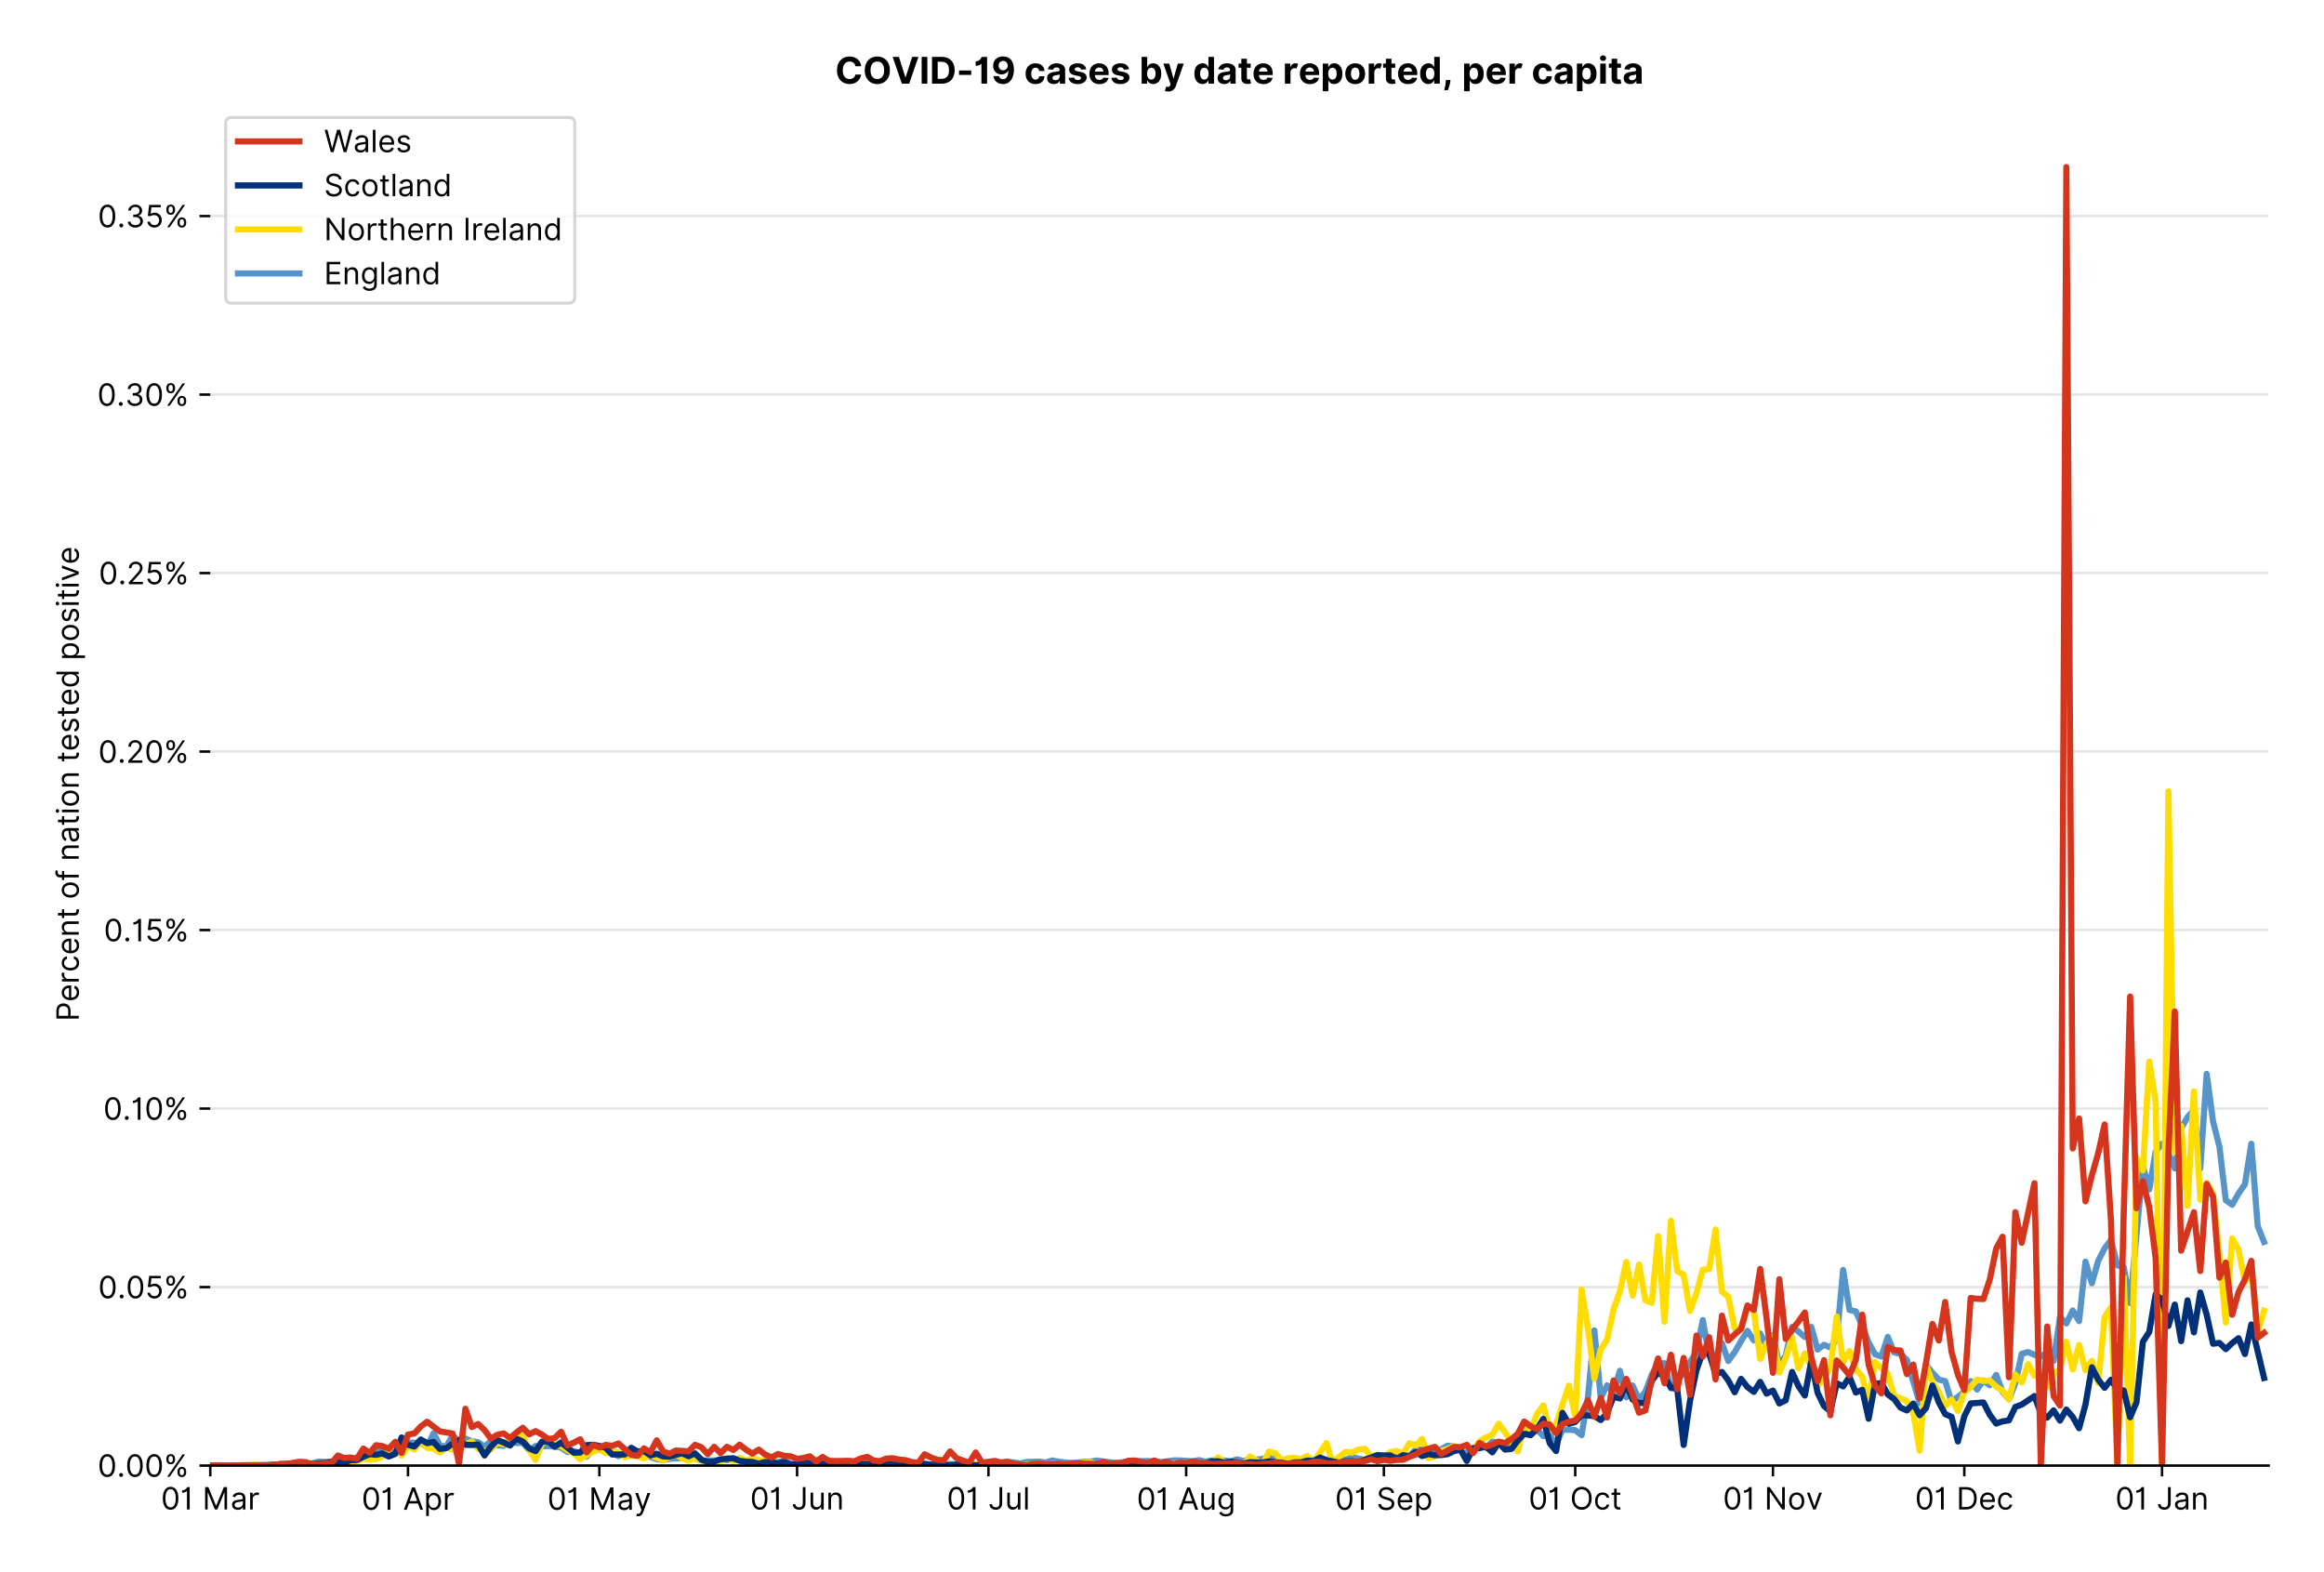 <?xml version="1.0" encoding="utf-8" standalone="no"?>
<!DOCTYPE svg PUBLIC "-//W3C//DTD SVG 1.1//EN"
  "http://www.w3.org/Graphics/SVG/1.1/DTD/svg11.dtd">
<!-- Created with matplotlib (https://matplotlib.org/) -->
<svg version="1.1" viewBox="0 0 756.005 511.276" xmlns="http://www.w3.org/2000/svg" xmlns:xlink="http://www.w3.org/1999/xlink">
 <defs>
  <style type="text/css">*{stroke-linecap:butt;stroke-linejoin:round;}</style>
 </defs>
 <g id="figure_1">
  <g id="patch_1">
   <path d="M 0 511.276 
L 756.005 511.276 
L 756.005 0 
L 0 0 
z
" style="fill:#ffffff;"/>
  </g>
  <g id="axes_1">
   <g id="patch_2">
    <path d="M 68.405 476.745 
L 738.005 476.745 
L 738.005 33.225 
L 68.405 33.225 
z
" style="fill:#ffffff;"/>
   </g>
   <g id="matplotlib.axis_1">
    <g id="xtick_1">
     <g id="line2d_1">
      <defs>
       <path d="M 0 0 
L 0 3.5 
" id="mc2e2a2dd7a" style="stroke:#000000;stroke-width:0.8;"/>
      </defs>
      <g>
       <use style="stroke:#000000;stroke-width:0.8;" x="68.405" xlink:href="#mc2e2a2dd7a" y="476.745"/>
      </g>
     </g>
     <g id="text_1">
      <!-- 01 Mar -->
      <g transform="translate(52.368 491.018)scale(0.1 -0.1)">
       <defs>
        <path d="M 31.25 -1 
Q 19.219 -1 12.594 8.766 
Q 5.969 18.531 5.969 36.359 
Q 5.969 54.047 12.641 63.875 
Q 19.312 73.719 31.25 73.719 
Q 43.188 73.719 49.859 63.875 
Q 56.531 54.047 56.531 36.359 
Q 56.531 18.531 49.906 8.766 
Q 43.297 -1 31.25 -1 
z
M 31.25 6.812 
Q 39.203 6.812 43.609 14.484 
Q 48.016 22.156 48.016 36.359 
Q 48.016 50.531 43.578 58.281 
Q 39.141 66.047 31.25 66.047 
Q 23.375 66.047 18.922 58.281 
Q 14.484 50.531 14.484 36.359 
Q 14.484 22.156 18.906 14.484 
Q 23.328 6.812 31.25 6.812 
z
" id="Inter-Regular-48"/>
        <path d="M 30.828 72.734 
L 30.828 0 
L 22.016 0 
L 22.016 59.938 
L 21.453 59.938 
Q 20.953 58.953 18.891 57.688 
Q 16.828 56.422 13.562 55.484 
Q 10.297 54.547 6.109 54.547 
L 6.109 61.938 
Q 10.328 61.938 13.422 63.453 
Q 16.516 64.984 18.594 67.047 
Q 20.672 69.109 21.75 70.766 
Q 22.828 72.438 23.016 72.734 
z
" id="Inter-Regular-49"/>
        <path id="Inter-Regular-32"/>
        <path d="M 8.812 72.734 
L 19.312 72.734 
L 44.031 12.359 
L 44.891 12.359 
L 69.609 72.734 
L 80.109 72.734 
L 80.109 0 
L 71.875 0 
L 71.875 55.25 
L 71.172 55.25 
L 48.438 0 
L 40.484 0 
L 17.75 55.25 
L 17.047 55.25 
L 17.047 0 
L 8.812 0 
z
" id="Inter-Regular-77"/>
        <path d="M 23.719 -1.281 
Q 18.531 -1.281 14.312 0.688 
Q 10.094 2.656 7.594 6.406 
Q 5.109 10.156 5.109 15.484 
Q 5.109 20.172 6.953 23.094 
Q 8.812 26.031 11.891 27.703 
Q 14.984 29.375 18.734 30.203 
Q 22.484 31.031 26.281 31.531 
Q 31.25 32.172 34.359 32.5 
Q 37.469 32.844 38.906 33.656 
Q 40.344 34.484 40.344 36.5 
L 40.344 36.797 
Q 40.344 42.047 37.484 44.953 
Q 34.625 47.875 28.844 47.875 
Q 22.828 47.875 19.422 45.234 
Q 16.016 42.609 14.625 39.625 
L 6.672 42.469 
Q 8.812 47.438 12.375 50.219 
Q 15.953 53.016 20.188 54.125 
Q 24.438 55.25 28.547 55.25 
Q 31.188 55.25 34.609 54.625 
Q 38.031 54.016 41.25 52.094 
Q 44.469 50.172 46.594 46.297 
Q 48.719 42.438 48.719 35.938 
L 48.719 0 
L 40.344 0 
L 40.344 7.391 
L 39.922 7.391 
Q 39.062 5.609 37.078 3.578 
Q 35.094 1.562 31.781 0.141 
Q 28.484 -1.281 23.719 -1.281 
z
M 25 6.25 
Q 29.969 6.25 33.391 8.203 
Q 36.828 10.156 38.578 13.234 
Q 40.344 16.328 40.344 19.75 
L 40.344 27.422 
Q 39.812 26.781 38.016 26.266 
Q 36.219 25.75 33.891 25.375 
Q 31.578 25 29.391 24.734 
Q 27.203 24.469 25.859 24.297 
Q 22.594 23.859 19.766 22.922 
Q 16.938 21.984 15.219 20.109 
Q 13.5 18.25 13.5 15.062 
Q 13.5 10.688 16.75 8.469 
Q 20 6.25 25 6.25 
z
" id="Inter-Regular-97"/>
        <path d="M 7.672 0 
L 7.672 54.547 
L 15.766 54.547 
L 15.766 46.312 
L 16.344 46.312 
Q 17.797 50.359 21.703 52.875 
Q 25.609 55.391 30.547 55.391 
Q 32.812 55.391 34.516 54.859 
Q 36.219 54.328 37.5 53.406 
L 34.656 46.312 
Q 33.766 46.766 32.578 47.031 
Q 31.391 47.297 29.828 47.297 
Q 23.859 47.297 19.953 43.656 
Q 16.047 40.016 16.047 34.516 
L 16.047 0 
z
" id="Inter-Regular-114"/>
       </defs>
       <use xlink:href="#Inter-Regular-48"/>
       <use x="62.5" xlink:href="#Inter-Regular-49"/>
       <use x="106.676" xlink:href="#Inter-Regular-32"/>
       <use x="134.801" xlink:href="#Inter-Regular-77"/>
       <use x="225.994" xlink:href="#Inter-Regular-97"/>
       <use x="282.386" xlink:href="#Inter-Regular-114"/>
      </g>
     </g>
    </g>
    <g id="xtick_2">
     <g id="line2d_2">
      <g>
       <use style="stroke:#000000;stroke-width:0.8;" x="132.725" xlink:href="#mc2e2a2dd7a" y="476.745"/>
      </g>
     </g>
     <g id="text_2">
      <!-- 01 Apr -->
      <g transform="translate(117.64 491.117)scale(0.1 -0.1)">
       <defs>
        <path d="M 11.797 0 
L 2.562 0 
L 29.266 72.734 
L 38.359 72.734 
L 65.062 0 
L 55.828 0 
L 48.516 20.594 
L 19.109 20.594 
z
M 21.875 28.406 
L 45.734 28.406 
L 34.094 61.219 
L 33.531 61.219 
z
" id="Inter-Regular-65"/>
        <path d="M 7.672 -20.453 
L 7.672 54.547 
L 15.766 54.547 
L 15.766 45.875 
L 16.766 45.875 
Q 17.688 47.297 19.328 49.516 
Q 20.984 51.734 24.094 53.484 
Q 27.203 55.25 32.531 55.25 
Q 39.422 55.25 44.672 51.797 
Q 49.938 48.359 52.875 42.031 
Q 55.828 35.719 55.828 27.125 
Q 55.828 18.469 52.875 12.125 
Q 49.938 5.781 44.703 2.312 
Q 39.484 -1.141 32.672 -1.141 
Q 27.422 -1.141 24.25 0.609 
Q 21.094 2.375 19.391 4.625 
Q 17.688 6.891 16.766 8.375 
L 16.047 8.375 
L 16.047 -20.453 
z
M 15.906 27.266 
Q 15.906 18 19.938 12.188 
Q 23.969 6.391 31.531 6.391 
Q 36.797 6.391 40.328 9.172 
Q 43.859 11.969 45.641 16.703 
Q 47.438 21.453 47.438 27.266 
Q 47.438 33.031 45.672 37.656 
Q 43.922 42.297 40.391 45.016 
Q 36.859 47.734 31.531 47.734 
Q 23.859 47.734 19.875 42.078 
Q 15.906 36.438 15.906 27.266 
z
" id="Inter-Regular-112"/>
       </defs>
       <use xlink:href="#Inter-Regular-48"/>
       <use x="62.5" xlink:href="#Inter-Regular-49"/>
       <use x="106.676" xlink:href="#Inter-Regular-32"/>
       <use x="134.801" xlink:href="#Inter-Regular-65"/>
       <use x="202.415" xlink:href="#Inter-Regular-112"/>
       <use x="263.352" xlink:href="#Inter-Regular-114"/>
      </g>
     </g>
    </g>
    <g id="xtick_3">
     <g id="line2d_3">
      <g>
       <use style="stroke:#000000;stroke-width:0.8;" x="194.971" xlink:href="#mc2e2a2dd7a" y="476.745"/>
      </g>
     </g>
     <g id="text_3">
      <!-- 01 May -->
      <g transform="translate(178.068 491.117)scale(0.1 -0.1)">
       <defs>
        <path d="M 12.781 -21.172 
Q 10.656 -21.172 8.984 -20.828 
Q 7.312 -20.484 6.672 -20.172 
L 8.812 -12.781 
Q 13.391 -13.953 16.453 -12.719 
Q 19.531 -11.5 21.734 -5.391 
L 23.578 -0.281 
L 3.406 54.547 
L 12.5 54.547 
L 27.562 11.078 
L 28.125 11.078 
L 43.188 54.547 
L 52.281 54.547 
L 28.844 -8.812 
Q 24.219 -21.172 12.781 -21.172 
z
" id="Inter-Regular-121"/>
       </defs>
       <use xlink:href="#Inter-Regular-48"/>
       <use x="62.5" xlink:href="#Inter-Regular-49"/>
       <use x="106.676" xlink:href="#Inter-Regular-32"/>
       <use x="134.801" xlink:href="#Inter-Regular-77"/>
       <use x="225.994" xlink:href="#Inter-Regular-97"/>
       <use x="282.386" xlink:href="#Inter-Regular-121"/>
      </g>
     </g>
    </g>
    <g id="xtick_4">
     <g id="line2d_4">
      <g>
       <use style="stroke:#000000;stroke-width:0.8;" x="259.292" xlink:href="#mc2e2a2dd7a" y="476.745"/>
      </g>
     </g>
     <g id="text_4">
      <!-- 01 Jun -->
      <g transform="translate(244.008 491.018)scale(0.1 -0.1)">
       <defs>
        <path d="M 36.656 72.734 
L 45.453 72.734 
L 45.453 20.734 
Q 45.453 10.266 39.828 4.625 
Q 34.203 -1 24.719 -1 
Q 18.75 -1 14.094 1.188 
Q 9.453 3.375 6.781 7.422 
Q 4.125 11.469 4.125 17.047 
L 12.781 17.047 
Q 12.781 12.422 16.156 9.609 
Q 19.531 6.812 24.719 6.812 
Q 30.438 6.812 33.547 10.375 
Q 36.656 13.953 36.656 20.734 
z
" id="Inter-Regular-74"/>
        <path d="M 42.047 22.297 
L 42.047 54.547 
L 50.422 54.547 
L 50.422 0 
L 42.047 0 
L 42.047 9.234 
L 41.484 9.234 
Q 39.562 5.078 35.516 2.188 
Q 31.469 -0.703 25.281 -0.703 
Q 17.609 -0.703 12.641 4.375 
Q 7.672 9.453 7.672 19.891 
L 7.672 54.547 
L 16.047 54.547 
L 16.047 20.453 
Q 16.047 14.484 19.406 10.938 
Q 22.766 7.391 27.984 7.391 
Q 31.109 7.391 34.359 8.984 
Q 37.609 10.578 39.828 13.875 
Q 42.047 17.188 42.047 22.297 
z
" id="Inter-Regular-117"/>
        <path d="M 16.047 32.812 
L 16.047 0 
L 7.672 0 
L 7.672 54.547 
L 15.766 54.547 
L 15.766 46.016 
L 16.484 46.016 
Q 18.391 50.172 22.297 52.703 
Q 26.203 55.25 32.391 55.25 
Q 40.656 55.25 45.75 50.172 
Q 50.859 45.094 50.859 34.656 
L 50.859 0 
L 42.469 0 
L 42.469 34.094 
Q 42.469 40.516 39.125 44.125 
Q 35.797 47.734 29.969 47.734 
Q 23.969 47.734 20 43.844 
Q 16.047 39.953 16.047 32.812 
z
" id="Inter-Regular-110"/>
       </defs>
       <use xlink:href="#Inter-Regular-48"/>
       <use x="62.5" xlink:href="#Inter-Regular-49"/>
       <use x="106.676" xlink:href="#Inter-Regular-32"/>
       <use x="134.801" xlink:href="#Inter-Regular-74"/>
       <use x="189.063" xlink:href="#Inter-Regular-117"/>
       <use x="247.159" xlink:href="#Inter-Regular-110"/>
      </g>
     </g>
    </g>
    <g id="xtick_5">
     <g id="line2d_5">
      <g>
       <use style="stroke:#000000;stroke-width:0.8;" x="321.538" xlink:href="#mc2e2a2dd7a" y="476.745"/>
      </g>
     </g>
     <g id="text_5">
      <!-- 01 Jul -->
      <g transform="translate(307.994 491.018)scale(0.1 -0.1)">
       <defs>
        <path d="M 16.047 72.734 
L 16.047 0 
L 7.672 0 
L 7.672 72.734 
z
" id="Inter-Regular-108"/>
       </defs>
       <use xlink:href="#Inter-Regular-48"/>
       <use x="62.5" xlink:href="#Inter-Regular-49"/>
       <use x="106.676" xlink:href="#Inter-Regular-32"/>
       <use x="134.801" xlink:href="#Inter-Regular-74"/>
       <use x="189.063" xlink:href="#Inter-Regular-117"/>
       <use x="247.159" xlink:href="#Inter-Regular-108"/>
      </g>
     </g>
    </g>
    <g id="xtick_6">
     <g id="line2d_6">
      <g>
       <use style="stroke:#000000;stroke-width:0.8;" x="385.859" xlink:href="#mc2e2a2dd7a" y="476.745"/>
      </g>
     </g>
     <g id="text_6">
      <!-- 01 Aug -->
      <g transform="translate(369.787 491.117)scale(0.1 -0.1)">
       <defs>
        <path d="M 29.688 -21.594 
Q 20.562 -21.594 15.25 -18.266 
Q 9.938 -14.953 7.391 -10.656 
L 14.062 -5.969 
Q 15.203 -7.453 16.938 -9.391 
Q 18.688 -11.328 21.719 -12.766 
Q 24.75 -14.203 29.688 -14.203 
Q 36.297 -14.203 40.594 -11 
Q 44.891 -7.812 44.891 -1 
L 44.891 10.078 
L 44.172 10.078 
Q 43.25 8.594 41.562 6.406 
Q 39.875 4.219 36.734 2.531 
Q 33.594 0.859 28.266 0.859 
Q 21.656 0.859 16.422 3.984 
Q 11.188 7.109 8.141 13.062 
Q 5.109 19.031 5.109 27.562 
Q 5.109 35.938 8.062 42.172 
Q 11.016 48.406 16.266 51.828 
Q 21.516 55.25 28.406 55.25 
Q 33.734 55.25 36.875 53.484 
Q 40.016 51.734 41.703 49.516 
Q 43.391 47.297 44.312 45.875 
L 45.172 45.875 
L 45.172 54.547 
L 53.266 54.547 
L 53.266 -1.562 
Q 53.266 -8.594 50.078 -13.016 
Q 46.906 -17.438 41.562 -19.516 
Q 36.219 -21.594 29.688 -21.594 
z
M 29.406 8.375 
Q 36.969 8.375 41 13.5 
Q 45.031 18.641 45.031 27.703 
Q 45.031 36.547 41.047 42.141 
Q 37.078 47.734 29.406 47.734 
Q 24.078 47.734 20.547 45.031 
Q 17.016 42.328 15.25 37.781 
Q 13.5 33.234 13.5 27.703 
Q 13.5 19.172 17.5 13.766 
Q 21.516 8.375 29.406 8.375 
z
" id="Inter-Regular-103"/>
       </defs>
       <use xlink:href="#Inter-Regular-48"/>
       <use x="62.5" xlink:href="#Inter-Regular-49"/>
       <use x="106.676" xlink:href="#Inter-Regular-32"/>
       <use x="134.801" xlink:href="#Inter-Regular-65"/>
       <use x="202.415" xlink:href="#Inter-Regular-117"/>
       <use x="260.511" xlink:href="#Inter-Regular-103"/>
      </g>
     </g>
    </g>
    <g id="xtick_7">
     <g id="line2d_7">
      <g>
       <use style="stroke:#000000;stroke-width:0.8;" x="450.18" xlink:href="#mc2e2a2dd7a" y="476.745"/>
      </g>
     </g>
     <g id="text_7">
      <!-- 01 Sep -->
      <g transform="translate(434.292 491.117)scale(0.1 -0.1)">
       <defs>
        <path d="M 48.578 54.547 
Q 47.938 59.938 43.391 62.922 
Q 38.844 65.906 32.25 65.906 
Q 25 65.906 20.594 62.484 
Q 16.188 59.062 16.188 53.828 
Q 16.188 49.922 18.578 47.531 
Q 20.984 45.141 24.266 43.797 
Q 27.562 42.469 30.25 41.766 
L 37.641 39.766 
Q 40.484 39.031 43.984 37.719 
Q 47.484 36.406 50.688 34.141 
Q 53.906 31.891 56 28.375 
Q 58.094 24.859 58.094 19.75 
Q 58.094 13.844 55.016 9.078 
Q 51.953 4.328 46.078 1.516 
Q 40.203 -1.281 31.812 -1.281 
Q 20.094 -1.281 13.203 4.25 
Q 6.328 9.797 5.688 18.75 
L 14.781 18.75 
Q 15.125 14.625 17.562 11.938 
Q 20 9.266 23.734 7.969 
Q 27.484 6.672 31.812 6.672 
Q 36.859 6.672 40.875 8.328 
Q 44.891 9.984 47.234 12.938 
Q 49.578 15.906 49.578 19.891 
Q 49.578 23.516 47.547 25.781 
Q 45.531 28.047 42.219 29.469 
Q 38.922 30.891 35.094 31.953 
L 26.141 34.516 
Q 17.609 36.969 12.641 41.516 
Q 7.672 46.062 7.672 53.406 
Q 7.672 59.516 10.984 64.078 
Q 14.312 68.641 19.938 71.172 
Q 25.562 73.719 32.531 73.719 
Q 39.562 73.719 45.031 71.219 
Q 50.5 68.719 53.703 64.375 
Q 56.922 60.047 57.109 54.547 
z
" id="Inter-Regular-83"/>
        <path d="M 30.547 -1.141 
Q 22.656 -1.141 16.953 2.359 
Q 11.266 5.859 8.188 12.156 
Q 5.109 18.469 5.109 26.844 
Q 5.109 35.234 8.188 41.641 
Q 11.266 48.047 16.781 51.641 
Q 22.297 55.25 29.688 55.25 
Q 33.953 55.25 38.109 53.828 
Q 42.266 52.422 45.672 49.234 
Q 49.078 46.062 51.094 40.844 
Q 53.125 35.625 53.125 27.984 
L 53.125 24.438 
L 13.531 24.438 
Q 13.812 15.703 18.484 11.047 
Q 23.156 6.391 30.547 6.391 
Q 35.484 6.391 39.031 8.516 
Q 42.578 10.656 44.172 14.922 
L 52.281 12.641 
Q 50.359 6.469 44.594 2.656 
Q 38.844 -1.141 30.547 -1.141 
z
M 13.531 31.672 
L 44.609 31.672 
Q 44.609 38.594 40.547 43.156 
Q 36.5 47.734 29.688 47.734 
Q 24.891 47.734 21.375 45.484 
Q 17.859 43.25 15.828 39.578 
Q 13.812 35.906 13.531 31.672 
z
" id="Inter-Regular-101"/>
       </defs>
       <use xlink:href="#Inter-Regular-48"/>
       <use x="62.5" xlink:href="#Inter-Regular-49"/>
       <use x="106.676" xlink:href="#Inter-Regular-32"/>
       <use x="134.801" xlink:href="#Inter-Regular-83"/>
       <use x="198.58" xlink:href="#Inter-Regular-101"/>
       <use x="256.818" xlink:href="#Inter-Regular-112"/>
      </g>
     </g>
    </g>
    <g id="xtick_8">
     <g id="line2d_8">
      <g>
       <use style="stroke:#000000;stroke-width:0.8;" x="512.426" xlink:href="#mc2e2a2dd7a" y="476.745"/>
      </g>
     </g>
     <g id="text_8">
      <!-- 01 Oct -->
      <g transform="translate(497.269 491.018)scale(0.1 -0.1)">
       <defs>
        <path d="M 70.172 36.359 
Q 70.172 24.859 66.016 16.469 
Q 61.859 8.094 54.609 3.547 
Q 47.375 -1 38.062 -1 
Q 28.766 -1 21.516 3.547 
Q 14.281 8.094 10.125 16.469 
Q 5.969 24.859 5.969 36.359 
Q 5.969 47.875 10.125 56.25 
Q 14.281 64.625 21.516 69.172 
Q 28.766 73.719 38.062 73.719 
Q 47.375 73.719 54.609 69.172 
Q 61.859 64.625 66.016 56.25 
Q 70.172 47.875 70.172 36.359 
z
M 61.656 36.359 
Q 61.656 45.812 58.5 52.312 
Q 55.359 58.812 50.016 62.141 
Q 44.672 65.484 38.062 65.484 
Q 31.469 65.484 26.125 62.141 
Q 20.781 58.812 17.625 52.312 
Q 14.484 45.812 14.484 36.359 
Q 14.484 26.922 17.625 20.422 
Q 20.781 13.922 26.125 10.578 
Q 31.469 7.25 38.062 7.25 
Q 44.672 7.25 50.016 10.578 
Q 55.359 13.922 58.5 20.422 
Q 61.656 26.922 61.656 36.359 
z
" id="Inter-Regular-79"/>
        <path d="M 29.828 -1.141 
Q 22.156 -1.141 16.609 2.484 
Q 11.078 6.109 8.094 12.469 
Q 5.109 18.828 5.109 26.984 
Q 5.109 35.297 8.188 41.672 
Q 11.266 48.047 16.781 51.641 
Q 22.297 55.25 29.688 55.25 
Q 35.438 55.25 40.047 53.125 
Q 44.672 51 47.609 47.156 
Q 50.562 43.328 51.281 38.203 
L 42.906 38.203 
Q 41.938 41.938 38.656 44.828 
Q 35.375 47.734 29.828 47.734 
Q 22.484 47.734 17.984 42.141 
Q 13.5 36.547 13.5 27.266 
Q 13.5 17.797 17.938 12.094 
Q 22.375 6.391 29.828 6.391 
Q 34.734 6.391 38.234 8.906 
Q 41.734 11.438 42.906 15.906 
L 51.281 15.906 
Q 50.562 11.078 47.781 7.219 
Q 45 3.375 40.438 1.109 
Q 35.875 -1.141 29.828 -1.141 
z
" id="Inter-Regular-99"/>
        <path d="M 31.391 54.547 
L 31.391 47.438 
L 19.75 47.438 
L 19.75 15.625 
Q 19.75 12.078 20.797 10.312 
Q 21.844 8.562 23.484 7.969 
Q 25.141 7.391 26.984 7.391 
Q 28.375 7.391 29.266 7.547 
Q 30.156 7.703 30.688 7.812 
L 32.391 0.281 
Q 31.531 -0.031 30 -0.359 
Q 28.484 -0.703 26.141 -0.703 
Q 22.594 -0.703 19.188 0.812 
Q 15.797 2.344 13.578 5.469 
Q 11.359 8.594 11.359 13.359 
L 11.359 47.438 
L 3.125 47.438 
L 3.125 54.547 
L 11.359 54.547 
L 11.359 67.609 
L 19.75 67.609 
L 19.75 54.547 
z
" id="Inter-Regular-116"/>
       </defs>
       <use xlink:href="#Inter-Regular-48"/>
       <use x="62.5" xlink:href="#Inter-Regular-49"/>
       <use x="106.676" xlink:href="#Inter-Regular-32"/>
       <use x="134.801" xlink:href="#Inter-Regular-79"/>
       <use x="210.938" xlink:href="#Inter-Regular-99"/>
       <use x="266.761" xlink:href="#Inter-Regular-116"/>
      </g>
     </g>
    </g>
    <g id="xtick_9">
     <g id="line2d_9">
      <g>
       <use style="stroke:#000000;stroke-width:0.8;" x="576.746" xlink:href="#mc2e2a2dd7a" y="476.745"/>
      </g>
     </g>
     <g id="text_9">
      <!-- 01 Nov -->
      <g transform="translate(560.475 491.018)scale(0.1 -0.1)">
       <defs>
        <path d="M 66.484 72.734 
L 66.484 0 
L 57.953 0 
L 18.328 57.109 
L 17.609 57.109 
L 17.609 0 
L 8.812 0 
L 8.812 72.734 
L 17.328 72.734 
L 57.109 15.484 
L 57.812 15.484 
L 57.812 72.734 
z
" id="Inter-Regular-78"/>
        <path d="M 29.828 -1.141 
Q 22.438 -1.141 16.875 2.375 
Q 11.328 5.891 8.219 12.203 
Q 5.109 18.531 5.109 26.984 
Q 5.109 35.516 8.219 41.859 
Q 11.328 48.219 16.875 51.734 
Q 22.438 55.25 29.828 55.25 
Q 37.219 55.25 42.766 51.734 
Q 48.328 48.219 51.438 41.859 
Q 54.547 35.516 54.547 26.984 
Q 54.547 18.531 51.438 12.203 
Q 48.328 5.891 42.766 2.375 
Q 37.219 -1.141 29.828 -1.141 
z
M 29.828 6.391 
Q 35.438 6.391 39.062 9.266 
Q 42.688 12.141 44.422 16.828 
Q 46.172 21.516 46.172 26.984 
Q 46.172 32.453 44.422 37.172 
Q 42.688 41.906 39.062 44.812 
Q 35.438 47.734 29.828 47.734 
Q 24.219 47.734 20.594 44.812 
Q 16.969 41.906 15.234 37.172 
Q 13.5 32.453 13.5 26.984 
Q 13.5 21.516 15.234 16.828 
Q 16.969 12.141 20.594 9.266 
Q 24.219 6.391 29.828 6.391 
z
" id="Inter-Regular-111"/>
        <path d="M 52.281 54.547 
L 32.109 0 
L 23.578 0 
L 3.406 54.547 
L 12.5 54.547 
L 27.562 11.078 
L 28.125 11.078 
L 43.188 54.547 
z
" id="Inter-Regular-118"/>
       </defs>
       <use xlink:href="#Inter-Regular-48"/>
       <use x="62.5" xlink:href="#Inter-Regular-49"/>
       <use x="106.676" xlink:href="#Inter-Regular-32"/>
       <use x="134.801" xlink:href="#Inter-Regular-78"/>
       <use x="210.085" xlink:href="#Inter-Regular-111"/>
       <use x="269.744" xlink:href="#Inter-Regular-118"/>
      </g>
     </g>
    </g>
    <g id="xtick_10">
     <g id="line2d_10">
      <g>
       <use style="stroke:#000000;stroke-width:0.8;" x="638.992" xlink:href="#mc2e2a2dd7a" y="476.745"/>
      </g>
     </g>
     <g id="text_10">
      <!-- 01 Dec -->
      <g transform="translate(622.956 491.018)scale(0.1 -0.1)">
       <defs>
        <path d="M 31.25 0 
L 8.812 0 
L 8.812 72.734 
L 32.25 72.734 
Q 42.828 72.734 50.359 68.375 
Q 57.891 64.031 61.891 55.906 
Q 65.906 47.797 65.906 36.5 
Q 65.906 25.141 61.859 16.953 
Q 57.812 8.766 50.062 4.375 
Q 42.328 0 31.25 0 
z
M 17.609 7.812 
L 30.688 7.812 
Q 44.219 7.812 50.797 15.5 
Q 57.391 23.188 57.391 36.5 
Q 57.391 49.719 50.922 57.312 
Q 44.469 64.922 31.672 64.922 
L 17.609 64.922 
z
" id="Inter-Regular-68"/>
       </defs>
       <use xlink:href="#Inter-Regular-48"/>
       <use x="62.5" xlink:href="#Inter-Regular-49"/>
       <use x="106.676" xlink:href="#Inter-Regular-32"/>
       <use x="134.801" xlink:href="#Inter-Regular-68"/>
       <use x="206.676" xlink:href="#Inter-Regular-101"/>
       <use x="264.915" xlink:href="#Inter-Regular-99"/>
      </g>
     </g>
    </g>
    <g id="xtick_11">
     <g id="line2d_11">
      <g>
       <use style="stroke:#000000;stroke-width:0.8;" x="703.313" xlink:href="#mc2e2a2dd7a" y="476.745"/>
      </g>
     </g>
     <g id="text_11">
      <!-- 01 Jan -->
      <g transform="translate(688.114 491.018)scale(0.1 -0.1)">
       <use xlink:href="#Inter-Regular-48"/>
       <use x="62.5" xlink:href="#Inter-Regular-49"/>
       <use x="106.676" xlink:href="#Inter-Regular-32"/>
       <use x="134.801" xlink:href="#Inter-Regular-74"/>
       <use x="189.063" xlink:href="#Inter-Regular-97"/>
       <use x="245.455" xlink:href="#Inter-Regular-110"/>
      </g>
     </g>
    </g>
   </g>
   <g id="matplotlib.axis_2">
    <g id="ytick_1">
     <g id="line2d_12">
      <path clip-path="url(#p03cae5ac44)" d="M 68.405 476.745 
L 738.005 476.745 
" style="fill:none;stroke:#e5e5e5;stroke-linecap:square;stroke-width:0.8;"/>
     </g>
     <g id="line2d_13">
      <defs>
       <path d="M 0 0 
L -3.5 0 
" id="m06592e86fa" style="stroke:#000000;stroke-width:0.8;"/>
      </defs>
      <g>
       <use style="stroke:#000000;stroke-width:0.8;" x="68.405" xlink:href="#m06592e86fa" y="476.745"/>
      </g>
     </g>
     <g id="text_12">
      <!-- 0.00% -->
      <g transform="translate(31.773 480.382)scale(0.1 -0.1)">
       <defs>
        <path d="M 13.781 -0.562 
Q 11.156 -0.562 9.266 1.312 
Q 7.391 3.203 7.391 5.828 
Q 7.391 8.453 9.266 10.328 
Q 11.156 12.219 13.781 12.219 
Q 16.406 12.219 18.281 10.328 
Q 20.172 8.453 20.172 5.828 
Q 20.172 3.203 18.281 1.312 
Q 16.406 -0.562 13.781 -0.562 
z
" id="Inter-Regular-46"/>
        <path d="M 44.609 13.641 
L 44.609 17.469 
Q 44.609 21.453 46.25 24.766 
Q 47.906 28.094 51.078 30.094 
Q 54.266 32.109 58.812 32.109 
Q 63.422 32.109 66.547 30.094 
Q 69.672 28.094 71.266 24.766 
Q 72.875 21.453 72.875 17.469 
L 72.875 13.641 
Q 72.875 9.656 71.25 6.328 
Q 69.641 3.016 66.5 1 
Q 63.359 -1 58.812 -1 
Q 54.188 -1 51.031 1 
Q 47.875 3.016 46.234 6.328 
Q 44.609 9.656 44.609 13.641 
z
M 8.375 55.25 
L 8.375 59.094 
Q 8.375 63.062 10.031 66.375 
Q 11.688 69.703 14.859 71.703 
Q 18.047 73.719 22.594 73.719 
Q 27.203 73.719 30.328 71.703 
Q 33.453 69.703 35.047 66.375 
Q 36.656 63.062 36.656 59.094 
L 36.656 55.25 
Q 36.656 51.281 35.031 47.953 
Q 33.422 44.641 30.266 42.625 
Q 27.125 40.625 22.594 40.625 
Q 17.969 40.625 14.812 42.625 
Q 11.656 44.641 10.016 47.953 
Q 8.375 51.281 8.375 55.25 
z
M 11.078 0 
L 61.078 72.734 
L 69.172 72.734 
L 19.172 0 
z
M 51.844 17.469 
L 51.844 13.641 
Q 51.844 10.328 53.406 7.719 
Q 54.969 5.109 58.812 5.109 
Q 62.531 5.109 64.078 7.719 
Q 65.625 10.328 65.625 13.641 
L 65.625 17.469 
Q 65.625 20.781 64.125 23.391 
Q 62.641 26 58.812 26 
Q 55.078 26 53.453 23.391 
Q 51.844 20.781 51.844 17.469 
z
M 15.625 59.094 
L 15.625 55.25 
Q 15.625 51.953 17.188 49.344 
Q 18.75 46.734 22.594 46.734 
Q 26.312 46.734 27.859 49.344 
Q 29.406 51.953 29.406 55.25 
L 29.406 59.094 
Q 29.406 62.391 27.906 65 
Q 26.422 67.609 22.594 67.609 
Q 18.859 67.609 17.234 65 
Q 15.625 62.391 15.625 59.094 
z
" id="Inter-Regular-37"/>
       </defs>
       <use xlink:href="#Inter-Regular-48"/>
       <use x="62.5" xlink:href="#Inter-Regular-46"/>
       <use x="90.057" xlink:href="#Inter-Regular-48"/>
       <use x="152.557" xlink:href="#Inter-Regular-48"/>
       <use x="215.057" xlink:href="#Inter-Regular-37"/>
      </g>
     </g>
    </g>
    <g id="ytick_2">
     <g id="line2d_14">
      <path clip-path="url(#p03cae5ac44)" d="M 68.405 418.68 
L 738.005 418.68 
" style="fill:none;stroke:#e5e5e5;stroke-linecap:square;stroke-width:0.8;"/>
     </g>
     <g id="line2d_15">
      <g>
       <use style="stroke:#000000;stroke-width:0.8;" x="68.405" xlink:href="#m06592e86fa" y="418.68"/>
      </g>
     </g>
     <g id="text_13">
      <!-- 0.05% -->
      <g transform="translate(31.944 422.317)scale(0.1 -0.1)">
       <defs>
        <path d="M 30.25 -1 
Q 24 -1 19 1.484 
Q 14 3.984 10.969 8.312 
Q 7.953 12.641 7.672 18.188 
L 16.188 18.188 
Q 16.688 13.25 20.688 10.031 
Q 24.688 6.812 30.25 6.812 
Q 34.734 6.812 38.234 8.906 
Q 41.734 11.016 43.734 14.688 
Q 45.734 18.359 45.734 23.016 
Q 45.734 27.766 43.656 31.516 
Q 41.578 35.266 37.953 37.422 
Q 34.344 39.594 29.688 39.625 
Q 26.344 39.672 22.828 38.625 
Q 19.312 37.578 17.047 35.938 
L 8.812 36.938 
L 13.219 72.734 
L 51 72.734 
L 51 64.922 
L 20.594 64.922 
L 18.047 43.469 
L 18.469 43.469 
Q 20.703 45.234 24.078 46.406 
Q 27.453 47.578 31.109 47.578 
Q 37.781 47.578 43.016 44.406 
Q 48.266 41.234 51.266 35.719 
Q 54.266 30.219 54.266 23.156 
Q 54.266 16.188 51.156 10.734 
Q 48.047 5.297 42.609 2.141 
Q 37.188 -1 30.25 -1 
z
" id="Inter-Regular-53"/>
       </defs>
       <use xlink:href="#Inter-Regular-48"/>
       <use x="62.5" xlink:href="#Inter-Regular-46"/>
       <use x="90.057" xlink:href="#Inter-Regular-48"/>
       <use x="152.557" xlink:href="#Inter-Regular-53"/>
       <use x="213.352" xlink:href="#Inter-Regular-37"/>
      </g>
     </g>
    </g>
    <g id="ytick_3">
     <g id="line2d_16">
      <path clip-path="url(#p03cae5ac44)" d="M 68.405 360.615 
L 738.005 360.615 
" style="fill:none;stroke:#e5e5e5;stroke-linecap:square;stroke-width:0.8;"/>
     </g>
     <g id="line2d_17">
      <g>
       <use style="stroke:#000000;stroke-width:0.8;" x="68.405" xlink:href="#m06592e86fa" y="360.615"/>
      </g>
     </g>
     <g id="text_14">
      <!-- 0.10% -->
      <g transform="translate(33.606 364.252)scale(0.1 -0.1)">
       <use xlink:href="#Inter-Regular-48"/>
       <use x="62.5" xlink:href="#Inter-Regular-46"/>
       <use x="90.057" xlink:href="#Inter-Regular-49"/>
       <use x="134.233" xlink:href="#Inter-Regular-48"/>
       <use x="196.733" xlink:href="#Inter-Regular-37"/>
      </g>
     </g>
    </g>
    <g id="ytick_4">
     <g id="line2d_18">
      <path clip-path="url(#p03cae5ac44)" d="M 68.405 302.55 
L 738.005 302.55 
" style="fill:none;stroke:#e5e5e5;stroke-linecap:square;stroke-width:0.8;"/>
     </g>
     <g id="line2d_19">
      <g>
       <use style="stroke:#000000;stroke-width:0.8;" x="68.405" xlink:href="#m06592e86fa" y="302.55"/>
      </g>
     </g>
     <g id="text_15">
      <!-- 0.15% -->
      <g transform="translate(33.777 306.187)scale(0.1 -0.1)">
       <use xlink:href="#Inter-Regular-48"/>
       <use x="62.5" xlink:href="#Inter-Regular-46"/>
       <use x="90.057" xlink:href="#Inter-Regular-49"/>
       <use x="134.233" xlink:href="#Inter-Regular-53"/>
       <use x="195.028" xlink:href="#Inter-Regular-37"/>
      </g>
     </g>
    </g>
    <g id="ytick_5">
     <g id="line2d_20">
      <path clip-path="url(#p03cae5ac44)" d="M 68.405 244.485 
L 738.005 244.485 
" style="fill:none;stroke:#e5e5e5;stroke-linecap:square;stroke-width:0.8;"/>
     </g>
     <g id="line2d_21">
      <g>
       <use style="stroke:#000000;stroke-width:0.8;" x="68.405" xlink:href="#m06592e86fa" y="244.485"/>
      </g>
     </g>
     <g id="text_16">
      <!-- 0.20% -->
      <g transform="translate(31.972 248.122)scale(0.1 -0.1)">
       <defs>
        <path d="M 7.531 0 
L 7.531 6.391 
L 31.531 32.672 
Q 35.766 37.281 38.5 40.703 
Q 41.234 44.141 42.562 47.172 
Q 43.891 50.219 43.891 53.547 
Q 43.891 59.297 39.891 62.672 
Q 35.906 66.047 29.969 66.047 
Q 23.656 66.047 19.922 62.266 
Q 16.188 58.484 16.188 52.266 
L 7.812 52.266 
Q 7.812 58.672 10.75 63.5 
Q 13.703 68.328 18.797 71.016 
Q 23.906 73.719 30.25 73.719 
Q 36.656 73.719 41.578 71.016 
Q 46.516 68.328 49.312 63.734 
Q 52.125 59.156 52.125 53.547 
Q 52.125 49.531 50.688 45.719 
Q 49.25 41.906 45.719 37.234 
Q 42.188 32.562 35.938 25.859 
L 19.609 8.375 
L 19.609 7.812 
L 53.406 7.812 
L 53.406 0 
z
" id="Inter-Regular-50"/>
       </defs>
       <use xlink:href="#Inter-Regular-48"/>
       <use x="62.5" xlink:href="#Inter-Regular-46"/>
       <use x="90.057" xlink:href="#Inter-Regular-50"/>
       <use x="150.568" xlink:href="#Inter-Regular-48"/>
       <use x="213.068" xlink:href="#Inter-Regular-37"/>
      </g>
     </g>
    </g>
    <g id="ytick_6">
     <g id="line2d_22">
      <path clip-path="url(#p03cae5ac44)" d="M 68.405 186.421 
L 738.005 186.421 
" style="fill:none;stroke:#e5e5e5;stroke-linecap:square;stroke-width:0.8;"/>
     </g>
     <g id="line2d_23">
      <g>
       <use style="stroke:#000000;stroke-width:0.8;" x="68.405" xlink:href="#m06592e86fa" y="186.421"/>
      </g>
     </g>
     <g id="text_17">
      <!-- 0.25% -->
      <g transform="translate(32.142 190.057)scale(0.1 -0.1)">
       <use xlink:href="#Inter-Regular-48"/>
       <use x="62.5" xlink:href="#Inter-Regular-46"/>
       <use x="90.057" xlink:href="#Inter-Regular-50"/>
       <use x="150.568" xlink:href="#Inter-Regular-53"/>
       <use x="211.364" xlink:href="#Inter-Regular-37"/>
      </g>
     </g>
    </g>
    <g id="ytick_7">
     <g id="line2d_24">
      <path clip-path="url(#p03cae5ac44)" d="M 68.405 128.356 
L 738.005 128.356 
" style="fill:none;stroke:#e5e5e5;stroke-linecap:square;stroke-width:0.8;"/>
     </g>
     <g id="line2d_25">
      <g>
       <use style="stroke:#000000;stroke-width:0.8;" x="68.405" xlink:href="#m06592e86fa" y="128.356"/>
      </g>
     </g>
     <g id="text_18">
      <!-- 0.30% -->
      <g transform="translate(31.659 131.992)scale(0.1 -0.1)">
       <defs>
        <path d="M 32.109 -1 
Q 25.078 -1 19.578 1.406 
Q 14.094 3.828 10.875 8.141 
Q 7.672 12.469 7.391 18.188 
L 16.344 18.188 
Q 16.734 12.922 21.188 9.859 
Q 25.641 6.812 31.969 6.812 
Q 38.953 6.812 43.484 10.375 
Q 48.016 13.953 48.016 19.75 
Q 48.016 25.781 43.547 29.578 
Q 39.094 33.375 30.828 33.375 
L 25 33.375 
L 25 41.188 
L 30.828 41.188 
Q 37.281 41.188 41.359 44.625 
Q 45.453 48.078 45.453 53.828 
Q 45.453 59.344 41.859 62.688 
Q 38.281 66.047 32.25 66.047 
Q 28.484 66.047 25.156 64.672 
Q 21.844 63.312 19.75 60.734 
Q 17.656 58.172 17.469 54.547 
L 8.953 54.547 
Q 9.156 60.266 12.391 64.578 
Q 15.625 68.891 20.859 71.297 
Q 26.109 73.719 32.391 73.719 
Q 39.141 73.719 43.969 71 
Q 48.797 68.281 51.391 63.844 
Q 53.984 59.406 53.984 54.266 
Q 53.984 48.125 50.766 43.781 
Q 47.547 39.453 42.047 37.781 
L 42.047 37.219 
Q 48.938 36.078 52.797 31.375 
Q 56.672 26.672 56.672 19.75 
Q 56.672 13.812 53.453 9.109 
Q 50.25 4.406 44.703 1.703 
Q 39.172 -1 32.109 -1 
z
" id="Inter-Regular-51"/>
       </defs>
       <use xlink:href="#Inter-Regular-48"/>
       <use x="62.5" xlink:href="#Inter-Regular-46"/>
       <use x="90.057" xlink:href="#Inter-Regular-51"/>
       <use x="153.693" xlink:href="#Inter-Regular-48"/>
       <use x="216.193" xlink:href="#Inter-Regular-37"/>
      </g>
     </g>
    </g>
    <g id="ytick_8">
     <g id="line2d_26">
      <path clip-path="url(#p03cae5ac44)" d="M 68.405 70.291 
L 738.005 70.291 
" style="fill:none;stroke:#e5e5e5;stroke-linecap:square;stroke-width:0.8;"/>
     </g>
     <g id="line2d_27">
      <g>
       <use style="stroke:#000000;stroke-width:0.8;" x="68.405" xlink:href="#m06592e86fa" y="70.291"/>
      </g>
     </g>
     <g id="text_19">
      <!-- 0.35% -->
      <g transform="translate(31.83 73.928)scale(0.1 -0.1)">
       <use xlink:href="#Inter-Regular-48"/>
       <use x="62.5" xlink:href="#Inter-Regular-46"/>
       <use x="90.057" xlink:href="#Inter-Regular-51"/>
       <use x="153.693" xlink:href="#Inter-Regular-53"/>
       <use x="214.489" xlink:href="#Inter-Regular-37"/>
      </g>
     </g>
    </g>
    <g id="text_20">
     <!-- Percent of nation tested positive -->
     <g transform="translate(25.614 332.215)rotate(-90)scale(0.1 -0.1)">
      <defs>
       <path d="M 8.812 0 
L 8.812 72.734 
L 33.375 72.734 
Q 41.938 72.734 47.391 69.656 
Q 52.844 66.578 55.469 61.359 
Q 58.094 56.141 58.094 49.719 
Q 58.094 43.281 55.484 38.031 
Q 52.875 32.781 47.438 29.672 
Q 42.016 26.562 33.531 26.562 
L 17.609 26.562 
L 17.609 0 
z
M 17.609 34.375 
L 33.234 34.375 
Q 42.016 34.375 45.719 38.781 
Q 49.438 43.188 49.438 49.719 
Q 49.438 56.281 45.703 60.594 
Q 41.969 64.922 33.094 64.922 
L 17.609 64.922 
z
" id="Inter-Regular-80"/>
       <path d="M 31.969 54.547 
L 31.969 47.438 
L 19.75 47.438 
L 19.75 0 
L 11.359 0 
L 11.359 47.438 
L 2.562 47.438 
L 2.562 54.547 
L 11.359 54.547 
L 11.359 62.078 
Q 11.359 66.766 13.562 69.891 
Q 15.766 73.016 19.281 74.578 
Q 22.797 76.141 26.703 76.141 
Q 29.797 76.141 31.75 75.641 
Q 33.703 75.141 34.656 74.719 
L 32.25 67.469 
Q 31.609 67.688 30.484 68 
Q 29.375 68.328 27.562 68.328 
Q 23.406 68.328 21.578 66.234 
Q 19.75 64.141 19.75 60.078 
L 19.75 54.547 
z
" id="Inter-Regular-102"/>
       <path d="M 7.672 0 
L 7.672 54.547 
L 16.047 54.547 
L 16.047 0 
z
M 11.938 63.641 
Q 9.484 63.641 7.719 65.297 
Q 5.969 66.969 5.969 69.312 
Q 5.969 71.656 7.719 73.328 
Q 9.484 75 11.938 75 
Q 14.391 75 16.141 73.328 
Q 17.906 71.656 17.906 69.312 
Q 17.906 66.969 16.141 65.297 
Q 14.391 63.641 11.938 63.641 
z
" id="Inter-Regular-105"/>
       <path d="M 46.312 42.328 
L 38.781 40.203 
Q 37.672 43.047 35.078 45.531 
Q 32.5 48.016 26.984 48.016 
Q 21.984 48.016 18.656 45.719 
Q 15.344 43.438 15.344 39.922 
Q 15.344 36.797 17.609 34.984 
Q 19.891 33.172 24.719 31.953 
L 32.812 29.969 
Q 47.297 26.422 47.297 15.203 
Q 47.297 10.516 44.609 6.812 
Q 41.938 3.125 37.141 0.984 
Q 32.359 -1.141 26 -1.141 
Q 17.656 -1.141 12.188 2.484 
Q 6.719 6.109 5.25 13.062 
L 13.219 15.062 
Q 15.453 6.25 25.859 6.25 
Q 31.719 6.25 35.172 8.75 
Q 38.641 11.25 38.641 14.766 
Q 38.641 20.562 30.547 22.438 
L 21.453 24.578 
Q 13.953 26.344 10.453 30.094 
Q 6.969 33.844 6.969 39.484 
Q 6.969 44.109 9.578 47.656 
Q 12.188 51.203 16.703 53.219 
Q 21.234 55.25 26.984 55.25 
Q 35.094 55.25 39.719 51.703 
Q 44.359 48.156 46.312 42.328 
z
" id="Inter-Regular-115"/>
       <path d="M 28.266 -1.141 
Q 21.453 -1.141 16.234 2.312 
Q 11.016 5.781 8.062 12.125 
Q 5.109 18.469 5.109 27.125 
Q 5.109 35.719 8.062 42.031 
Q 11.016 48.359 16.266 51.797 
Q 21.516 55.25 28.406 55.25 
Q 33.734 55.25 36.844 53.484 
Q 39.953 51.734 41.594 49.516 
Q 43.25 47.297 44.172 45.875 
L 44.891 45.875 
L 44.891 72.734 
L 53.266 72.734 
L 53.266 0 
L 45.172 0 
L 45.172 8.375 
L 44.172 8.375 
Q 43.25 6.891 41.547 4.625 
Q 39.844 2.375 36.688 0.609 
Q 33.531 -1.141 28.266 -1.141 
z
M 29.406 6.391 
Q 36.969 6.391 41 12.188 
Q 45.031 18 45.031 27.266 
Q 45.031 36.438 41.047 42.078 
Q 37.078 47.734 29.406 47.734 
Q 24.078 47.734 20.547 45.016 
Q 17.016 42.297 15.25 37.656 
Q 13.5 33.031 13.5 27.266 
Q 13.5 21.453 15.281 16.703 
Q 17.078 11.969 20.609 9.172 
Q 24.156 6.391 29.406 6.391 
z
" id="Inter-Regular-100"/>
      </defs>
      <use xlink:href="#Inter-Regular-80"/>
      <use x="63.494" xlink:href="#Inter-Regular-101"/>
      <use x="121.733" xlink:href="#Inter-Regular-114"/>
      <use x="160.085" xlink:href="#Inter-Regular-99"/>
      <use x="215.909" xlink:href="#Inter-Regular-101"/>
      <use x="274.148" xlink:href="#Inter-Regular-110"/>
      <use x="332.671" xlink:href="#Inter-Regular-116"/>
      <use x="369.034" xlink:href="#Inter-Regular-32"/>
      <use x="397.159" xlink:href="#Inter-Regular-111"/>
      <use x="456.818" xlink:href="#Inter-Regular-102"/>
      <use x="492.898" xlink:href="#Inter-Regular-32"/>
      <use x="521.023" xlink:href="#Inter-Regular-110"/>
      <use x="579.546" xlink:href="#Inter-Regular-97"/>
      <use x="635.938" xlink:href="#Inter-Regular-116"/>
      <use x="672.301" xlink:href="#Inter-Regular-105"/>
      <use x="696.023" xlink:href="#Inter-Regular-111"/>
      <use x="755.682" xlink:href="#Inter-Regular-110"/>
      <use x="814.205" xlink:href="#Inter-Regular-32"/>
      <use x="842.33" xlink:href="#Inter-Regular-116"/>
      <use x="878.693" xlink:href="#Inter-Regular-101"/>
      <use x="936.932" xlink:href="#Inter-Regular-115"/>
      <use x="989.205" xlink:href="#Inter-Regular-116"/>
      <use x="1025.568" xlink:href="#Inter-Regular-101"/>
      <use x="1083.807" xlink:href="#Inter-Regular-100"/>
      <use x="1145.881" xlink:href="#Inter-Regular-32"/>
      <use x="1174.006" xlink:href="#Inter-Regular-112"/>
      <use x="1234.943" xlink:href="#Inter-Regular-111"/>
      <use x="1294.602" xlink:href="#Inter-Regular-115"/>
      <use x="1346.875" xlink:href="#Inter-Regular-105"/>
      <use x="1370.597" xlink:href="#Inter-Regular-116"/>
      <use x="1406.96" xlink:href="#Inter-Regular-105"/>
      <use x="1430.682" xlink:href="#Inter-Regular-118"/>
      <use x="1486.364" xlink:href="#Inter-Regular-101"/>
     </g>
    </g>
   </g>
   <g id="line2d_28">
    <path clip-path="url(#p03cae5ac44)" d="M -1 476.745 
L 80.854 476.665 
L 95.378 476.33 
L 97.453 476.223 
L 99.528 476.545 
L 103.677 475.456 
L 105.752 475.561 
L 107.827 475.449 
L 109.902 474.944 
L 111.977 475.641 
L 114.052 475.109 
L 116.127 474.15 
L 118.201 474.414 
L 122.351 471.575 
L 124.426 472.332 
L 126.501 472.495 
L 128.576 472.398 
L 130.651 471.764 
L 132.725 469.256 
L 136.875 469.367 
L 138.95 470.741 
L 141.025 466.208 
L 143.1 470.192 
L 145.175 470.601 
L 147.25 466.867 
L 149.324 468.909 
L 151.399 467.95 
L 153.474 468.82 
L 155.549 469.169 
L 157.624 470.558 
L 159.699 468.794 
L 161.774 470.168 
L 163.848 470.312 
L 165.923 468.523 
L 167.998 469.425 
L 170.073 469.303 
L 172.148 471.791 
L 174.223 470.376 
L 176.298 470.514 
L 178.372 470.382 
L 180.447 470.547 
L 182.522 470.914 
L 184.597 472.305 
L 186.672 472.074 
L 188.747 472.641 
L 190.822 473.85 
L 192.897 471.62 
L 194.971 471.585 
L 197.046 472.148 
L 199.121 472.579 
L 201.196 473.681 
L 203.271 472.945 
L 205.346 473.421 
L 207.421 472.344 
L 209.495 473.25 
L 213.645 474.667 
L 215.72 474.907 
L 217.795 474.544 
L 221.945 474.292 
L 224.02 474.451 
L 226.094 474.401 
L 228.169 475.119 
L 236.469 474.983 
L 238.544 474.511 
L 240.618 474.725 
L 242.693 475.54 
L 244.768 475.726 
L 246.843 475.73 
L 248.918 475.489 
L 250.993 475.674 
L 253.068 475.59 
L 255.142 475.27 
L 257.217 476.085 
L 259.292 476.138 
L 261.367 475.829 
L 267.592 475.815 
L 269.667 475.874 
L 271.741 476.275 
L 273.816 476.555 
L 275.891 475.402 
L 277.966 476.615 
L 280.041 476.118 
L 282.116 475.936 
L 284.191 475.977 
L 288.34 476.293 
L 296.64 476.079 
L 298.715 476.077 
L 300.789 476.301 
L 302.864 476.378 
L 304.939 476.312 
L 307.014 476.524 
L 309.089 476.207 
L 311.164 476.384 
L 313.239 476.349 
L 317.388 476.541 
L 319.463 476.341 
L 321.538 476.38 
L 323.613 475.666 
L 325.688 475.709 
L 327.763 475.55 
L 329.838 475.73 
L 331.912 476.062 
L 333.987 475.565 
L 338.137 475.472 
L 340.212 475.755 
L 342.287 475.082 
L 344.362 475.476 
L 348.511 475.977 
L 352.661 475.513 
L 354.736 475.435 
L 356.811 475.103 
L 363.035 475.922 
L 365.11 475.674 
L 367.185 475.297 
L 371.335 475.28 
L 373.41 475.257 
L 377.559 475.616 
L 381.709 475.07 
L 383.784 475.066 
L 387.934 475.35 
L 390.009 474.979 
L 392.084 475.472 
L 394.158 475.086 
L 398.308 475.103 
L 400.383 475.344 
L 402.458 474.707 
L 404.533 475.303 
L 406.608 474.61 
L 408.682 474.837 
L 410.757 474.56 
L 412.832 474.096 
L 414.907 474.818 
L 416.982 474.781 
L 419.057 475.437 
L 421.132 474.733 
L 423.206 475.286 
L 425.281 474.61 
L 427.356 474.872 
L 429.431 474.558 
L 431.506 474.81 
L 433.581 475.181 
L 435.656 474.548 
L 437.731 474.94 
L 439.805 473.96 
L 443.955 474.907 
L 446.03 473.677 
L 448.105 474.374 
L 450.18 474.597 
L 452.255 474.189 
L 454.329 473.636 
L 456.404 473.302 
L 458.479 473.698 
L 460.554 471.43 
L 462.629 471.529 
L 464.704 472.425 
L 466.779 472.029 
L 468.853 471.426 
L 470.928 470.26 
L 475.078 470.892 
L 477.153 472.084 
L 479.228 471.28 
L 481.303 469.738 
L 483.378 470.993 
L 485.452 468.965 
L 487.527 469.239 
L 489.602 469.98 
L 493.752 468.106 
L 495.827 466.258 
L 497.902 465.125 
L 499.976 464.937 
L 502.051 467.174 
L 504.126 466.842 
L 506.201 469.904 
L 508.276 465.086 
L 510.351 465.076 
L 512.426 465.214 
L 514.5 466.848 
L 516.575 454.45 
L 518.65 432.781 
L 520.725 454.7 
L 522.8 450.65 
L 524.875 452.961 
L 526.95 445.896 
L 529.025 454.52 
L 531.099 450.691 
L 533.174 455.323 
L 535.249 452.715 
L 537.324 447.221 
L 539.399 443.462 
L 541.474 443.447 
L 543.549 451.624 
L 545.623 449.307 
L 547.698 446.408 
L 549.773 442.981 
L 551.848 439.992 
L 553.923 429.399 
L 555.998 440.941 
L 558.073 441.432 
L 560.148 436.86 
L 562.222 442.729 
L 564.297 439.849 
L 566.372 436.247 
L 568.447 432.913 
L 570.522 436.018 
L 572.597 433.788 
L 574.672 437.825 
L 576.746 434.24 
L 578.821 444.023 
L 580.896 440.99 
L 582.971 431.638 
L 585.046 433.136 
L 587.121 434.929 
L 589.196 431.613 
L 591.27 439.003 
L 593.345 437.47 
L 595.42 438.325 
L 597.495 435.543 
L 599.57 413.111 
L 601.645 426.115 
L 603.72 426.614 
L 605.795 431.359 
L 607.869 436.672 
L 609.944 440.538 
L 612.019 441.281 
L 614.094 434.881 
L 616.169 439.928 
L 618.244 440.402 
L 620.319 442.356 
L 624.468 456.414 
L 626.543 443.955 
L 628.618 446.546 
L 630.693 448.775 
L 632.768 449.257 
L 634.843 456.002 
L 638.992 452.775 
L 641.067 449.257 
L 643.142 452.003 
L 645.217 449.074 
L 647.292 450.613 
L 649.367 447.254 
L 651.442 452.765 
L 653.516 455.166 
L 655.591 450.006 
L 657.666 440.388 
L 659.741 439.816 
L 661.816 440.705 
L 663.891 441.333 
L 665.966 439.851 
L 668.04 442.694 
L 670.115 428.401 
L 672.19 430.528 
L 674.265 426.296 
L 676.34 429.756 
L 678.415 410.404 
L 680.49 417.445 
L 682.564 410.129 
L 684.639 406.088 
L 686.714 403.376 
L 688.789 411.631 
L 690.864 412.153 
L 692.939 423.889 
L 697.089 379.437 
L 699.163 386.886 
L 701.238 374.597 
L 703.313 372.047 
L 705.388 375.138 
L 707.463 380.079 
L 709.538 367.025 
L 711.613 363.394 
L 713.687 361.084 
L 715.762 380.104 
L 717.837 349.33 
L 719.912 364.803 
L 721.987 372.986 
L 724.062 390.432 
L 726.137 391.905 
L 728.212 388.239 
L 730.286 385.227 
L 732.361 372.058 
L 734.436 398.842 
L 736.511 403.991 
L 736.511 403.991 
" style="fill:none;stroke:#5694ca;stroke-linecap:square;stroke-width:2;"/>
   </g>
   <g id="line2d_29">
    <path clip-path="url(#p03cae5ac44)" d="M -1 476.745 
L 76.704 476.745 
L 78.779 476.622 
L 80.854 476.622 
L 82.929 476.438 
L 87.078 476.745 
L 89.153 476.622 
L 91.228 476.684 
L 93.303 476.132 
L 95.378 476.438 
L 97.453 476.07 
L 99.528 476.316 
L 101.603 476.132 
L 103.677 476.377 
L 105.752 476.193 
L 107.827 476.193 
L 109.902 475.396 
L 111.977 475.518 
L 114.052 475.518 
L 116.127 475.273 
L 118.201 474.476 
L 120.276 474.783 
L 122.351 474.66 
L 124.426 473.74 
L 128.576 469.202 
L 130.651 473.495 
L 132.725 470.428 
L 134.8 471.532 
L 136.875 468.773 
L 138.95 470.98 
L 141.025 471.164 
L 143.1 472.514 
L 145.175 470.796 
L 147.25 471.594 
L 149.324 468.282 
L 151.399 469.877 
L 153.474 468.895 
L 155.549 471.287 
L 157.624 472.084 
L 159.699 471.532 
L 161.774 469.325 
L 163.848 469.815 
L 165.923 468.343 
L 170.073 466.994 
L 172.148 471.655 
L 174.223 474.905 
L 176.298 469.631 
L 178.372 468.037 
L 180.447 470.245 
L 182.522 470.367 
L 184.597 471.716 
L 186.672 472.698 
L 188.747 474.66 
L 190.822 473.372 
L 192.897 472.268 
L 194.971 471.41 
L 197.046 472.698 
L 199.121 471.962 
L 201.196 472.514 
L 203.271 473.985 
L 205.346 473.495 
L 207.421 473.679 
L 209.495 474.415 
L 211.57 473.311 
L 213.645 474.231 
L 215.72 474.905 
L 217.795 474.047 
L 219.87 473.065 
L 221.945 474.415 
L 224.02 475.151 
L 226.094 474.292 
L 230.244 475.764 
L 232.319 475.518 
L 234.394 475.641 
L 236.469 474.169 
L 238.544 475.335 
L 240.618 474.231 
L 242.693 475.212 
L 244.768 474.353 
L 246.843 475.028 
L 248.918 475.151 
L 250.993 475.764 
L 253.068 475.702 
L 255.142 475.948 
L 257.217 476.316 
L 259.292 476.009 
L 261.367 476.5 
L 263.442 476.254 
L 265.517 474.721 
L 267.592 476.561 
L 269.667 475.886 
L 271.741 476.377 
L 273.816 476.377 
L 275.891 476.561 
L 277.966 475.948 
L 280.041 476.5 
L 282.116 475.764 
L 284.191 476.561 
L 286.265 476.316 
L 290.415 476.622 
L 292.49 476.254 
L 294.565 476.684 
L 296.64 476.561 
L 298.715 476.745 
L 300.789 476.5 
L 302.864 476.684 
L 304.939 476.745 
L 307.014 476.622 
L 309.089 476.684 
L 311.164 476.5 
L 315.314 476.684 
L 317.388 476.377 
L 321.538 476.684 
L 323.613 476.316 
L 327.763 476.745 
L 331.912 476.745 
L 333.987 476.438 
L 338.137 476.561 
L 340.212 476.5 
L 342.287 476.745 
L 346.436 476.745 
L 348.511 476.622 
L 352.661 475.764 
L 354.736 475.58 
L 356.811 476.745 
L 360.961 476.745 
L 363.035 476.622 
L 365.11 476.193 
L 367.185 476.254 
L 369.26 475.825 
L 371.335 476.745 
L 375.485 476.745 
L 377.559 476.193 
L 383.784 476.132 
L 385.859 476.745 
L 390.009 476.745 
L 392.084 476.254 
L 394.158 476.132 
L 396.233 474.108 
L 398.308 475.825 
L 400.383 476.745 
L 404.533 476.745 
L 406.608 473.801 
L 410.757 476.254 
L 412.832 472.207 
L 414.907 472.759 
L 416.982 475.089 
L 419.057 474.353 
L 421.132 474.231 
L 423.206 474.66 
L 425.281 473.617 
L 427.356 475.518 
L 431.506 469.447 
L 433.581 476.132 
L 435.656 473.863 
L 437.731 472.33 
L 439.805 472.514 
L 441.88 471.532 
L 443.955 471.287 
L 446.03 473.74 
L 448.105 473.188 
L 450.18 473.74 
L 452.255 472.391 
L 454.329 472.023 
L 456.404 473.004 
L 458.479 469.509 
L 460.554 470.245 
L 462.629 468.098 
L 464.704 474.292 
L 466.779 473.74 
L 468.853 471.962 
L 470.928 471.348 
L 473.003 470.367 
L 475.078 471.41 
L 477.153 470.061 
L 479.228 471.9 
L 481.303 468.834 
L 483.378 467.608 
L 485.452 466.749 
L 487.527 463.131 
L 489.602 465.952 
L 493.752 472.146 
L 495.827 463.253 
L 497.902 465.155 
L 499.976 460.003 
L 502.051 457.182 
L 504.126 465.277 
L 506.201 463.253 
L 510.351 450.743 
L 512.426 460.862 
L 514.5 419.467 
L 516.575 432.223 
L 518.65 448.413 
L 520.725 438.969 
L 522.8 435.718 
L 524.875 425.968 
L 526.95 420.142 
L 529.025 410.514 
L 531.099 421.43 
L 533.174 411.372 
L 535.249 422.963 
L 537.324 423.821 
L 539.399 402.112 
L 541.474 429.954 
L 543.549 397.083 
L 545.623 413.519 
L 547.698 414.684 
L 549.773 426.458 
L 551.848 420.755 
L 553.923 413.028 
L 555.998 412.844 
L 558.073 399.966 
L 560.148 420.142 
L 562.222 421.798 
L 564.297 432.161 
L 566.372 432.468 
L 568.447 425.232 
L 570.522 426.336 
L 572.597 442.035 
L 574.672 436.945 
L 576.746 434.737 
L 578.821 446.512 
L 580.896 441.79 
L 582.971 435.105 
L 585.046 445.101 
L 587.121 440.256 
L 589.196 444.365 
L 591.27 450.988 
L 593.345 447.861 
L 595.42 445.224 
L 597.495 428.237 
L 599.57 443.139 
L 601.645 439.521 
L 603.72 445.408 
L 605.795 447.799 
L 607.869 456.446 
L 609.944 443.077 
L 614.094 446.88 
L 616.169 454.116 
L 618.244 454.852 
L 620.319 455.772 
L 622.393 459.574 
L 624.468 471.9 
L 626.543 444.059 
L 628.618 449.639 
L 630.693 452.767 
L 632.768 457.428 
L 634.843 455.22 
L 636.917 458.961 
L 638.992 452.767 
L 641.067 451.234 
L 643.142 448.781 
L 645.217 449.21 
L 647.292 449.087 
L 649.367 451.05 
L 651.442 452.399 
L 653.516 455.22 
L 655.591 447.125 
L 657.666 449.701 
L 659.741 443.752 
L 661.816 447.554 
L 663.891 447.125 
L 665.966 451.05 
L 668.04 446.941 
L 670.115 445.469 
L 672.19 436.516 
L 674.265 445.469 
L 676.34 437.497 
L 678.415 445.776 
L 680.49 442.709 
L 682.564 449.823 
L 684.639 428.482 
L 686.714 425.17 
L 688.789 476.745 
L 690.864 415.542 
L 692.939 476.745 
L 695.014 376.539 
L 697.089 380.71 
L 699.163 345.325 
L 701.238 358.448 
L 703.313 476.745 
L 705.388 257.446 
L 707.463 374.822 
L 709.538 366.298 
L 711.613 392.239 
L 713.687 355.014 
L 715.762 390.276 
L 717.837 384.757 
L 719.912 388.314 
L 721.987 408.551 
L 724.062 430.199 
L 726.137 402.848 
L 728.212 406.527 
L 730.286 417.075 
L 732.361 412.231 
L 734.436 433.511 
L 736.511 426.336 
L 736.511 426.336 
" style="fill:none;stroke:#ffdd00;stroke-linecap:square;stroke-width:2;"/>
   </g>
   <g id="line2d_30">
    <path clip-path="url(#p03cae5ac44)" d="M -1 476.745 
L 87.078 476.66 
L 89.153 476.554 
L 91.228 476.235 
L 93.303 476.214 
L 95.378 475.98 
L 97.453 476.065 
L 99.528 476.362 
L 105.752 475.916 
L 107.827 475.555 
L 111.977 475.831 
L 114.052 474.981 
L 116.127 474.938 
L 118.201 473.875 
L 120.276 473.025 
L 122.351 473.238 
L 124.426 472.791 
L 126.501 473.79 
L 128.576 472.94 
L 130.651 467.605 
L 132.725 470.007 
L 134.8 470.538 
L 136.875 468.264 
L 138.95 469.433 
L 141.025 469.071 
L 143.1 471.325 
L 145.175 471.048 
L 147.25 469.603 
L 149.324 468.413 
L 151.399 469.985 
L 153.474 470.049 
L 155.549 469.9 
L 157.624 473.45 
L 159.699 470.559 
L 161.774 468.455 
L 163.848 469.22 
L 165.923 470.219 
L 167.998 468.009 
L 170.073 468.944 
L 172.148 471.155 
L 174.223 472.026 
L 176.298 468.965 
L 178.372 468.859 
L 180.447 470.623 
L 182.522 469.22 
L 186.672 472.558 
L 188.747 472.494 
L 190.822 470.092 
L 192.897 469.964 
L 194.971 470.347 
L 197.046 470.942 
L 199.121 473.131 
L 203.271 473.11 
L 205.346 470.963 
L 207.421 472.175 
L 209.495 471.962 
L 211.57 473.429 
L 213.645 472.898 
L 215.72 473.748 
L 217.795 473.854 
L 219.87 473.216 
L 221.945 472.749 
L 224.02 473.705 
L 226.094 472.77 
L 228.169 474.832 
L 230.244 475.533 
L 232.319 475.448 
L 234.394 474.704 
L 238.544 474.343 
L 240.618 475.215 
L 242.693 475.47 
L 244.768 475.576 
L 246.843 476.129 
L 248.918 475.576 
L 253.068 475.916 
L 255.142 475.576 
L 257.217 476.362 
L 259.292 476.362 
L 261.367 475.618 
L 263.442 476.044 
L 265.517 475.703 
L 267.592 476.129 
L 271.741 476.362 
L 275.891 476.447 
L 277.966 476.49 
L 282.116 476.171 
L 284.191 476.299 
L 288.34 476.129 
L 290.415 476.426 
L 292.49 476.299 
L 294.565 476.511 
L 296.64 476.171 
L 300.789 476.192 
L 302.864 476.447 
L 309.089 476.639 
L 311.164 476.384 
L 315.314 476.575 
L 317.388 476.639 
L 319.463 476.532 
L 323.613 476.639 
L 325.688 476.49 
L 331.912 476.66 
L 333.987 476.702 
L 336.062 476.596 
L 338.137 476.617 
L 340.212 476.362 
L 342.287 476.596 
L 344.362 476.341 
L 346.436 476.617 
L 350.586 476.639 
L 356.811 476.299 
L 358.886 476.256 
L 360.961 476.596 
L 363.035 476.277 
L 365.11 476.532 
L 371.335 476.171 
L 373.41 476.66 
L 377.559 476.66 
L 379.634 476.277 
L 381.709 476.384 
L 383.784 476.107 
L 385.859 476.362 
L 387.934 476.086 
L 390.009 476.362 
L 392.084 476.256 
L 394.158 475.385 
L 396.233 475.342 
L 398.308 475.831 
L 400.383 475.47 
L 402.458 475.725 
L 404.533 476.129 
L 406.608 475.64 
L 410.757 475.746 
L 412.832 475.363 
L 414.907 475.661 
L 416.982 475.831 
L 419.057 476.192 
L 421.132 475.703 
L 423.206 475.682 
L 425.281 475.108 
L 427.356 475.236 
L 429.431 474.13 
L 431.506 474.981 
L 435.656 475.81 
L 437.731 475.321 
L 439.805 475.3 
L 441.88 475.661 
L 448.105 473.344 
L 450.18 473.472 
L 452.255 473.429 
L 454.329 474.598 
L 456.404 473.365 
L 458.479 473.748 
L 460.554 472.324 
L 462.629 473.642 
L 464.704 473.004 
L 466.779 473.365 
L 468.853 473.323 
L 470.928 473.025 
L 473.003 472.047 
L 475.078 471.558 
L 477.153 475.257 
L 479.228 471.07 
L 481.303 471.07 
L 483.378 470.581 
L 485.452 472.43 
L 487.527 469.305 
L 489.602 471.537 
L 491.677 471.325 
L 493.752 468.604 
L 495.827 466.414 
L 497.902 466.861 
L 499.976 464.884 
L 502.051 461.568 
L 504.126 469.433 
L 506.201 472.026 
L 508.276 459.612 
L 510.351 463.141 
L 512.426 462.546 
L 514.5 460.271 
L 518.65 460.633 
L 520.725 461.929 
L 522.8 459.74 
L 524.875 454.341 
L 526.95 454.915 
L 529.025 450.26 
L 531.099 455.297 
L 533.174 456.424 
L 535.249 456.318 
L 537.324 449.176 
L 539.399 446.37 
L 541.474 448.028 
L 543.549 451.322 
L 545.623 451.939 
L 547.698 470.028 
L 549.773 455.637 
L 551.848 445.796 
L 553.923 439.78 
L 555.998 440.354 
L 558.073 446.965 
L 560.148 446.285 
L 562.222 449.048 
L 564.297 452.895 
L 566.372 448.538 
L 568.447 451.195 
L 570.522 452.768 
L 572.597 449.516 
L 574.672 453.342 
L 576.746 452.343 
L 578.821 456.53 
L 580.896 455.51 
L 582.971 446.285 
L 585.046 450.897 
L 587.121 453.958 
L 589.196 442.82 
L 591.27 453.044 
L 593.345 457.359 
L 595.42 459.06 
L 597.495 449.941 
L 599.57 450.982 
L 601.645 447.9 
L 603.72 452.98 
L 605.795 452.109 
L 607.869 461.504 
L 609.944 450.217 
L 612.019 449.877 
L 614.094 453.597 
L 616.169 455.106 
L 618.244 457.891 
L 620.319 458.805 
L 622.393 456.573 
L 624.468 460.356 
L 626.543 458.039 
L 628.618 450.706 
L 630.693 456.148 
L 632.768 459.995 
L 634.843 460.888 
L 636.917 468.901 
L 638.992 460.718 
L 641.067 456.53 
L 645.217 456.211 
L 647.292 460.229 
L 649.367 463.077 
L 651.442 462.354 
L 653.516 462.036 
L 655.591 457.678 
L 657.666 456.913 
L 661.816 454.128 
L 663.891 459.74 
L 665.966 461.143 
L 668.04 458.783 
L 670.115 462.099 
L 672.19 458.507 
L 674.265 460.93 
L 676.34 464.586 
L 678.415 456.892 
L 680.49 444.775 
L 682.564 448.772 
L 684.639 451.45 
L 686.714 448.814 
L 688.789 451.981 
L 690.864 452.321 
L 692.939 461.015 
L 695.014 456.19 
L 697.089 436.464 
L 699.163 433.276 
L 701.238 421.011 
L 703.313 422.775 
L 705.388 431.32 
L 707.463 424.369 
L 709.538 436.252 
L 711.613 422.988 
L 713.687 433.403 
L 715.762 420.437 
L 717.837 427.664 
L 719.912 437.102 
L 721.987 436.847 
L 724.062 438.866 
L 726.137 436.889 
L 728.212 435.316 
L 730.286 440.46 
L 732.361 430.831 
L 736.511 448.24 
L 736.511 448.24 
" style="fill:none;stroke:#003078;stroke-linecap:square;stroke-width:2;"/>
   </g>
   <g id="line2d_31">
    <path clip-path="url(#p03cae5ac44)" d="M -1 476.745 
L 87.078 476.671 
L 89.153 476.414 
L 93.303 476.266 
L 97.453 475.493 
L 99.528 475.64 
L 101.603 476.303 
L 103.677 476.266 
L 105.752 475.972 
L 107.827 475.972 
L 109.902 473.467 
L 111.977 474.277 
L 114.052 474.13 
L 116.127 474.535 
L 118.201 471.22 
L 120.276 472.583 
L 122.351 470.115 
L 124.426 470.41 
L 126.501 471.294 
L 128.576 469.01 
L 130.651 472.62 
L 132.725 466.653 
L 134.8 466.284 
L 136.875 464.038 
L 138.95 462.491 
L 143.1 465.621 
L 147.25 466.321 
L 149.324 476.156 
L 151.399 458.255 
L 153.474 464.222 
L 155.549 463.227 
L 157.624 465.216 
L 159.699 467.979 
L 161.774 466.726 
L 163.848 466.284 
L 165.923 467.758 
L 167.998 465.99 
L 170.073 464.443 
L 172.148 466.579 
L 174.223 465.548 
L 176.298 466.653 
L 178.372 468.126 
L 180.447 467.795 
L 182.522 465.732 
L 184.597 470.189 
L 186.672 469.268 
L 188.747 468.2 
L 190.822 472.436 
L 192.897 470.005 
L 194.971 470.852 
L 197.046 470.005 
L 199.121 470.336 
L 201.196 469.563 
L 205.346 473.246 
L 207.421 473.541 
L 209.495 471.146 
L 211.57 472.399 
L 213.645 468.531 
L 215.72 472.178 
L 217.795 472.878 
L 219.87 471.846 
L 224.02 472.104 
L 226.094 470.005 
L 228.169 470.778 
L 230.244 473.025 
L 232.319 470.631 
L 234.394 472.693 
L 236.469 470.631 
L 238.544 471.662 
L 240.618 469.931 
L 242.693 471.588 
L 244.768 472.841 
L 246.843 471.552 
L 248.918 473.172 
L 250.993 474.093 
L 253.068 472.988 
L 255.142 473.577 
L 257.217 473.725 
L 259.292 474.572 
L 261.367 474.277 
L 263.442 473.725 
L 265.517 475.456 
L 267.592 473.946 
L 269.667 475.198 
L 271.741 475.272 
L 275.891 475.198 
L 277.966 475.345 
L 280.041 474.425 
L 282.116 473.909 
L 284.191 475.088 
L 286.265 475.309 
L 288.34 474.461 
L 290.415 474.351 
L 292.49 474.793 
L 294.565 474.977 
L 296.64 475.603 
L 298.715 475.824 
L 300.789 473.062 
L 302.864 474.13 
L 304.939 474.867 
L 307.014 475.014 
L 309.089 472.141 
L 311.164 474.351 
L 315.314 475.824 
L 317.388 472.472 
L 319.463 475.787 
L 323.613 475.235 
L 325.688 475.787 
L 327.763 475.493 
L 329.838 476.193 
L 333.987 476.671 
L 336.062 476.266 
L 338.137 476.156 
L 342.287 476.487 
L 344.362 476.156 
L 346.436 476.34 
L 348.511 475.972 
L 352.661 476.082 
L 354.736 476.156 
L 356.811 476.377 
L 358.886 475.603 
L 360.961 476.193 
L 363.035 475.935 
L 365.11 475.935 
L 367.185 475.161 
L 369.26 475.088 
L 371.335 475.64 
L 373.41 475.935 
L 375.485 475.088 
L 377.559 475.972 
L 379.634 475.566 
L 381.709 476.414 
L 383.784 475.787 
L 385.859 475.972 
L 387.934 475.382 
L 390.009 475.861 
L 392.084 475.935 
L 394.158 476.229 
L 400.383 476.045 
L 402.458 475.787 
L 404.533 476.303 
L 406.608 476.266 
L 408.682 476.45 
L 410.757 476.193 
L 412.832 476.082 
L 414.907 475.751 
L 416.982 476.082 
L 419.057 476.229 
L 421.132 475.861 
L 425.281 476.045 
L 427.356 475.493 
L 429.431 475.493 
L 431.506 476.008 
L 433.581 476.045 
L 437.731 475.493 
L 443.955 475.272 
L 446.03 474.682 
L 448.105 475.309 
L 450.18 474.867 
L 452.255 475.198 
L 454.329 474.903 
L 456.404 474.867 
L 458.479 473.909 
L 460.554 473.135 
L 462.629 471.846 
L 466.779 470.668 
L 468.853 472.988 
L 473.003 470.704 
L 475.078 470.778 
L 477.153 470.005 
L 479.228 472.693 
L 481.303 469.415 
L 483.378 470.557 
L 485.452 469.931 
L 487.527 468.936 
L 489.602 469.415 
L 491.677 468.126 
L 493.752 466.395 
L 495.827 462.417 
L 497.902 463.927 
L 499.976 464.958 
L 502.051 463.117 
L 504.126 463.411 
L 506.201 466.211 
L 508.276 463.264 
L 510.351 462.454 
L 512.426 462.085 
L 514.5 459.728 
L 516.575 455.529 
L 518.65 460.833 
L 520.725 454.793 
L 522.8 461.091 
L 524.875 449.047 
L 526.95 453.246 
L 529.025 448.531 
L 531.099 453.651 
L 533.174 459.544 
L 535.249 458.807 
L 537.324 448.605 
L 539.399 441.901 
L 541.474 449.967 
L 543.549 440.686 
L 545.623 451.92 
L 547.698 441.754 
L 549.773 453.688 
L 551.848 434.461 
L 553.923 441.312 
L 555.998 434.976 
L 558.073 448.715 
L 560.148 427.978 
L 562.222 436.081 
L 564.297 434.092 
L 566.372 432.288 
L 568.447 424.663 
L 570.522 426.1 
L 572.597 412.766 
L 574.672 428.825 
L 576.746 446.579 
L 578.821 416.118 
L 580.896 435.529 
L 582.971 432.472 
L 585.046 429.894 
L 587.121 426.947 
L 589.196 441.459 
L 591.27 449.341 
L 593.345 442.454 
L 595.42 460.391 
L 597.495 442.564 
L 599.57 444.811 
L 601.645 447.389 
L 603.72 442.38 
L 605.795 427.647 
L 607.869 443.89 
L 609.944 450.778 
L 612.019 453.246 
L 614.094 438.144 
L 616.169 439.175 
L 618.244 439.323 
L 620.319 446.984 
L 622.393 443.89 
L 624.468 454.829 
L 626.543 443.338 
L 628.618 430.667 
L 630.693 436.045 
L 632.768 423.521 
L 634.843 439.765 
L 636.917 447.205 
L 638.992 452.177 
L 641.067 422.232 
L 643.142 422.49 
L 645.217 422.564 
L 647.292 416.155 
L 649.367 406.173 
L 651.442 402.306 
L 653.516 448.015 
L 655.591 394.313 
L 657.666 404.258 
L 661.816 384.884 
L 663.891 476.745 
L 665.966 431.514 
L 668.04 454.093 
L 670.115 457.224 
L 672.19 54.345 
L 674.265 373.576 
L 676.34 363.852 
L 678.415 390.777 
L 680.49 382.342 
L 682.564 375.049 
L 684.639 365.767 
L 686.714 397.149 
L 688.789 476.745 
L 690.864 394.35 
L 692.939 324.183 
L 695.014 393.024 
L 697.089 384.294 
L 699.163 392.729 
L 701.238 409.304 
L 703.313 476.745 
L 705.388 374.939 
L 707.463 329.008 
L 709.538 406.836 
L 713.687 394.313 
L 715.762 413.466 
L 717.837 385.142 
L 719.912 389.34 
L 721.987 415.602 
L 724.062 410.704 
L 726.137 427.684 
L 728.212 420.28 
L 730.286 416.192 
L 732.361 410.151 
L 734.436 435.161 
L 736.511 433.577 
L 736.511 433.577 
" style="fill:none;stroke:#d4351c;stroke-linecap:square;stroke-width:2;"/>
   </g>
   <g id="patch_3">
    <path d="M 68.405 476.745 
L 738.005 476.745 
" style="fill:none;stroke:#000000;stroke-linecap:square;stroke-linejoin:miter;stroke-width:0.8;"/>
   </g>
   <g id="text_21">
    <!-- COVID-19 cases by date reported, per capita -->
    <g transform="translate(271.677 27.225)scale(0.12 -0.12)">
     <defs>
      <path d="M 70.484 47.266 
L 54.938 47.266 
Q 54.047 53.266 49.812 56.688 
Q 45.594 60.125 39.281 60.125 
Q 30.828 60.125 25.734 53.922 
Q 20.641 47.734 20.641 36.359 
Q 20.641 24.719 25.766 18.656 
Q 30.891 12.609 39.172 12.609 
Q 45.312 12.609 49.578 15.812 
Q 53.844 19.031 54.938 24.859 
L 70.484 24.781 
Q 69.672 18.109 65.734 12.219 
Q 61.797 6.328 55.031 2.656 
Q 48.266 -1 38.922 -1 
Q 29.188 -1 21.531 3.406 
Q 13.891 7.812 9.469 16.156 
Q 5.047 24.5 5.047 36.359 
Q 5.047 48.266 9.516 56.609 
Q 14 64.953 21.656 69.328 
Q 29.328 73.719 38.922 73.719 
Q 47.344 73.719 54.109 70.609 
Q 60.875 67.5 65.188 61.594 
Q 69.5 55.688 70.484 47.266 
z
" id="Inter-Bold-67"/>
      <path d="M 73.156 36.359 
Q 73.156 24.469 68.656 16.125 
Q 64.172 7.781 56.469 3.391 
Q 48.766 -1 39.094 -1 
Q 29.406 -1 21.703 3.406 
Q 14 7.812 9.516 16.172 
Q 5.047 24.531 5.047 36.359 
Q 5.047 48.266 9.516 56.609 
Q 14 64.953 21.703 69.328 
Q 29.406 73.719 39.094 73.719 
Q 48.766 73.719 56.469 69.328 
Q 64.172 64.953 68.656 56.609 
Q 73.156 48.266 73.156 36.359 
z
M 57.562 36.359 
Q 57.562 47.938 52.516 54.031 
Q 47.484 60.125 39.094 60.125 
Q 30.719 60.125 25.672 54.031 
Q 20.641 47.938 20.641 36.359 
Q 20.641 24.828 25.672 18.719 
Q 30.719 12.609 39.094 12.609 
Q 47.484 12.609 52.516 18.719 
Q 57.562 24.828 57.562 36.359 
z
" id="Inter-Bold-79"/>
      <path d="M 19.469 72.734 
L 37.047 17.469 
L 37.719 17.469 
L 55.328 72.734 
L 72.375 72.734 
L 47.297 0 
L 27.484 0 
L 2.375 72.734 
z
" id="Inter-Bold-86"/>
      <path d="M 21.703 72.734 
L 21.703 0 
L 6.328 0 
L 6.328 72.734 
z
" id="Inter-Bold-73"/>
      <path d="M 32.109 0 
L 6.328 0 
L 6.328 72.734 
L 32.312 72.734 
Q 43.297 72.734 51.219 68.375 
Q 59.156 64.031 63.422 55.891 
Q 67.688 47.766 67.688 36.438 
Q 67.688 25.078 63.406 16.906 
Q 59.125 8.734 51.156 4.359 
Q 43.188 0 32.109 0 
z
M 21.703 13.172 
L 31.469 13.172 
Q 41.734 13.172 47.031 18.703 
Q 52.344 24.25 52.344 36.438 
Q 52.344 48.547 47.031 54.047 
Q 41.734 59.547 31.5 59.547 
L 21.703 59.547 
z
" id="Inter-Bold-68"/>
      <path d="M 40.016 35.859 
L 40.016 23.859 
L 6.859 23.859 
L 6.859 35.859 
z
" id="Inter-Bold-45"/>
      <path d="M 36.016 72.734 
L 36.016 0 
L 20.672 0 
L 20.672 53.906 
L 20 53.906 
Q 18.828 52.094 15.016 50.297 
Q 11.219 48.516 5.188 48.516 
L 5.188 60.719 
Q 9.875 60.719 13.391 62.797 
Q 16.906 64.875 18.891 67.703 
Q 20.875 70.531 20.953 72.734 
z
" id="Inter-Bold-49"/>
      <path d="M 32.203 73.938 
Q 37.828 73.938 43.016 72.062 
Q 48.219 70.203 52.312 66.047 
Q 56.422 61.891 58.844 55.047 
Q 61.266 48.219 61.266 38.25 
Q 61.266 25.922 57.594 17.125 
Q 53.938 8.344 47.312 3.672 
Q 40.703 -1 31.672 -1 
Q 24.391 -1 18.812 1.828 
Q 13.25 4.656 9.859 9.531 
Q 6.469 14.422 5.75 20.531 
L 20.922 20.531 
Q 21.812 16.547 24.641 14.359 
Q 27.484 12.188 31.672 12.188 
Q 38.781 12.188 42.469 18.375 
Q 46.172 24.578 46.203 35.375 
L 45.703 35.375 
Q 43.297 30.578 38.328 27.844 
Q 33.375 25.109 27.375 25.109 
Q 20.953 25.109 15.875 28.141 
Q 10.797 31.172 7.906 36.469 
Q 5.016 41.766 5.047 48.578 
Q 5.016 55.969 8.422 61.703 
Q 11.828 67.438 17.953 70.703 
Q 24.078 73.969 32.203 73.938 
z
M 32.312 61.859 
Q 26.953 61.859 23.438 58.156 
Q 19.922 54.469 19.953 49 
Q 19.922 43.609 23.375 39.922 
Q 26.844 36.25 32.172 36.25 
Q 35.688 36.25 38.516 37.984 
Q 41.344 39.734 42.984 42.641 
Q 44.641 45.562 44.672 49.078 
Q 44.641 52.594 43.016 55.484 
Q 41.406 58.375 38.641 60.109 
Q 35.875 61.859 32.312 61.859 
z
" id="Inter-Bold-57"/>
      <path id="Inter-Bold-32"/>
      <path d="M 30.688 -1.062 
Q 22.297 -1.062 16.281 2.5 
Q 10.266 6.078 7.047 12.422 
Q 3.844 18.781 3.844 27.062 
Q 3.844 35.438 7.078 41.781 
Q 10.328 48.125 16.328 51.688 
Q 22.344 55.25 30.609 55.25 
Q 37.75 55.25 43.125 52.656 
Q 48.516 50.078 51.609 45.391 
Q 54.719 40.703 55.047 34.375 
L 40.766 34.375 
Q 40.172 38.453 37.594 40.953 
Q 35.016 43.469 30.859 43.469 
Q 25.609 43.469 22.406 39.234 
Q 19.219 35.016 19.219 27.266 
Q 19.219 19.453 22.391 15.172 
Q 25.562 10.906 30.859 10.906 
Q 34.766 10.906 37.422 13.266 
Q 40.094 15.625 40.766 20 
L 55.047 20 
Q 54.688 13.75 51.641 8.984 
Q 48.609 4.219 43.281 1.578 
Q 37.969 -1.062 30.688 -1.062 
z
" id="Inter-Bold-99"/>
      <path d="M 21.594 -1.031 
Q 13.781 -1.031 8.625 3.047 
Q 3.484 7.141 3.484 15.234 
Q 3.484 21.344 6.359 24.812 
Q 9.234 28.297 13.906 29.906 
Q 18.578 31.531 23.969 32.031 
Q 31.078 32.734 34.125 33.516 
Q 37.188 34.297 37.188 36.938 
L 37.188 37.141 
Q 37.188 40.516 35.062 42.359 
Q 32.953 44.219 29.078 44.219 
Q 25 44.219 22.578 42.438 
Q 20.172 40.656 19.391 37.922 
L 5.406 39.062 
Q 6.969 46.516 13.156 50.875 
Q 19.359 55.25 29.156 55.25 
Q 35.234 55.25 40.516 53.328 
Q 45.812 51.422 49.062 47.344 
Q 52.312 43.281 52.312 36.797 
L 52.312 0 
L 37.969 0 
L 37.969 7.562 
L 37.531 7.562 
Q 35.547 3.766 31.578 1.359 
Q 27.625 -1.031 21.594 -1.031 
z
M 25.922 9.406 
Q 30.891 9.406 34.078 12.297 
Q 37.281 15.203 37.281 19.5 
L 37.281 25.281 
Q 36.406 24.688 34.531 24.219 
Q 32.672 23.75 30.562 23.406 
Q 28.453 23.078 26.781 22.828 
Q 22.797 22.266 20.359 20.594 
Q 17.938 18.922 17.938 15.734 
Q 17.938 12.609 20.188 11 
Q 22.438 9.406 25.922 9.406 
z
" id="Inter-Bold-97"/>
      <path d="M 51.422 38.984 
L 37.578 38.141 
Q 37 40.766 34.688 42.641 
Q 32.391 44.531 28.453 44.531 
Q 24.938 44.531 22.5 43.047 
Q 20.062 41.578 20.094 39.141 
Q 20.062 37.188 21.641 35.828 
Q 23.219 34.484 27.031 33.672 
L 36.891 31.672 
Q 52.625 28.438 52.672 16.906 
Q 52.672 11.547 49.516 7.484 
Q 46.375 3.438 40.906 1.188 
Q 35.438 -1.062 28.375 -1.062 
Q 17.547 -1.062 11.109 3.453 
Q 4.688 7.984 3.625 15.797 
L 18.5 16.578 
Q 19.219 13.25 21.781 11.547 
Q 24.359 9.844 28.406 9.844 
Q 32.391 9.844 34.812 11.406 
Q 37.25 12.969 37.281 15.375 
Q 37.188 19.422 30.297 20.812 
L 20.844 22.688 
Q 5.016 25.859 5.078 38.281 
Q 5.047 46.172 11.375 50.703 
Q 17.719 55.25 28.203 55.25 
Q 38.531 55.25 44.469 50.875 
Q 50.422 46.516 51.422 38.984 
z
" id="Inter-Bold-115"/>
      <path d="M 30.891 -1.062 
Q 22.516 -1.062 16.438 2.359 
Q 10.375 5.781 7.109 12.078 
Q 3.844 18.391 3.844 27.031 
Q 3.844 35.438 7.109 41.797 
Q 10.375 48.156 16.312 51.703 
Q 22.266 55.25 30.297 55.25 
Q 37.5 55.25 43.297 52.188 
Q 49.109 49.141 52.516 42.984 
Q 55.938 36.828 55.938 27.562 
L 55.938 23.406 
L 18.781 23.406 
L 18.781 23.359 
Q 18.781 17.266 22.125 13.75 
Q 25.469 10.234 31.141 10.234 
Q 34.938 10.234 37.703 11.828 
Q 40.484 13.422 41.625 16.547 
L 55.609 15.625 
Q 54.016 8.031 47.516 3.484 
Q 41.016 -1.062 30.891 -1.062 
z
M 18.781 32.781 
L 41.688 32.781 
Q 41.656 37.641 38.562 40.797 
Q 35.484 43.969 30.547 43.969 
Q 25.5 43.969 22.266 40.688 
Q 19.031 37.422 18.781 32.781 
z
" id="Inter-Bold-101"/>
      <path d="M 6.328 0 
L 6.328 72.734 
L 21.453 72.734 
L 21.453 45.391 
L 21.906 45.391 
Q 22.938 47.625 24.812 49.891 
Q 26.703 52.172 29.797 53.703 
Q 32.891 55.25 37.438 55.25 
Q 43.438 55.25 48.438 52.141 
Q 53.453 49.047 56.484 42.812 
Q 59.516 36.578 59.516 27.203 
Q 59.516 18.078 56.562 11.812 
Q 53.625 5.547 48.609 2.328 
Q 43.609 -0.891 37.391 -0.891 
Q 32.984 -0.891 29.906 0.562 
Q 26.844 2.031 24.906 4.25 
Q 22.984 6.469 21.906 8.734 
L 21.234 8.734 
L 21.234 0 
z
M 21.125 27.266 
Q 21.125 20 24.125 15.578 
Q 27.125 11.156 32.594 11.156 
Q 38.172 11.156 41.125 15.641 
Q 44.078 20.141 44.078 27.266 
Q 44.078 34.375 41.141 38.797 
Q 38.219 43.219 32.594 43.219 
Q 27.094 43.219 24.109 38.906 
Q 21.125 34.594 21.125 27.266 
z
" id="Inter-Bold-98"/>
      <path d="M 14.844 -21.234 
Q 11.609 -21.234 9.312 -20.688 
Q 7.031 -20.141 5.75 -19.562 
L 9.156 -7.844 
Q 13.172 -9.062 15.922 -8.484 
Q 18.688 -7.922 20.281 -4.188 
L 21.266 -1.562 
L 1.703 54.547 
L 17.609 54.547 
L 28.906 14.484 
L 29.469 14.484 
L 40.875 54.547 
L 56.891 54.547 
L 35.578 -6.25 
Q 33.281 -12.781 28.219 -17 
Q 23.156 -21.234 14.844 -21.234 
z
" id="Inter-Bold-121"/>
      <path d="M 26.141 -0.891 
Q 19.922 -0.891 14.906 2.328 
Q 9.906 5.547 6.953 11.812 
Q 4.016 18.078 4.016 27.203 
Q 4.016 36.578 7.047 42.812 
Q 10.094 49.047 15.109 52.141 
Q 20.141 55.25 26.109 55.25 
Q 30.688 55.25 33.75 53.703 
Q 36.828 52.172 38.719 49.891 
Q 40.625 47.625 41.625 45.391 
L 42.078 45.391 
L 42.078 72.734 
L 57.172 72.734 
L 57.172 0 
L 42.266 0 
L 42.266 8.734 
L 41.625 8.734 
Q 40.594 6.469 38.641 4.25 
Q 36.688 2.031 33.609 0.562 
Q 30.547 -0.891 26.141 -0.891 
z
M 30.938 11.156 
Q 36.406 11.156 39.406 15.578 
Q 42.406 20 42.406 27.266 
Q 42.406 34.594 39.422 38.906 
Q 36.438 43.219 30.938 43.219 
Q 25.328 43.219 22.391 38.797 
Q 19.469 34.375 19.469 27.266 
Q 19.469 20.141 22.406 15.641 
Q 25.359 11.156 30.938 11.156 
z
" id="Inter-Bold-100"/>
      <path d="M 35.047 54.547 
L 35.047 43.188 
L 24.781 43.188 
L 24.781 16.766 
Q 24.781 13.641 26.203 12.531 
Q 27.625 11.438 29.906 11.438 
Q 30.969 11.438 32.031 11.625 
Q 33.094 11.828 33.672 11.938 
L 36.047 0.672 
Q 34.906 0.312 32.844 -0.156 
Q 30.797 -0.641 27.844 -0.75 
Q 19.609 -1.094 14.609 2.828 
Q 9.625 6.75 9.656 14.766 
L 9.656 43.188 
L 2.203 43.188 
L 2.203 54.547 
L 9.656 54.547 
L 9.656 67.609 
L 24.781 67.609 
L 24.781 54.547 
z
" id="Inter-Bold-116"/>
      <path d="M 6.031 0 
L 6.031 54.547 
L 20.703 54.547 
L 20.703 45.031 
L 21.266 45.031 
Q 22.766 50.109 26.266 52.719 
Q 29.766 55.328 34.375 55.328 
Q 36.578 55.328 38.453 54.797 
Q 40.344 54.266 41.828 53.344 
L 37.281 40.844 
Q 36.219 41.375 34.953 41.734 
Q 33.703 42.109 32.141 42.109 
Q 27.562 42.109 24.375 38.984 
Q 21.203 35.859 21.172 30.859 
L 21.172 0 
z
" id="Inter-Bold-114"/>
      <path d="M 6.031 -20.453 
L 6.031 54.547 
L 20.953 54.547 
L 20.953 45.391 
L 21.625 45.391 
Q 22.656 47.625 24.531 49.891 
Q 26.422 52.172 29.5 53.703 
Q 32.594 55.25 37.141 55.25 
Q 43.141 55.25 48.141 52.141 
Q 53.156 49.047 56.188 42.812 
Q 59.234 36.578 59.234 27.203 
Q 59.234 18.078 56.281 11.812 
Q 53.344 5.547 48.328 2.328 
Q 43.328 -0.891 37.109 -0.891 
Q 32.703 -0.891 29.625 0.562 
Q 26.562 2.031 24.625 4.25 
Q 22.688 6.469 21.625 8.734 
L 21.172 8.734 
L 21.172 -20.453 
z
M 20.844 27.266 
Q 20.844 20 23.844 15.578 
Q 26.844 11.156 32.312 11.156 
Q 37.891 11.156 40.828 15.641 
Q 43.781 20.141 43.781 27.266 
Q 43.781 34.375 40.844 38.797 
Q 37.922 43.219 32.312 43.219 
Q 26.812 43.219 23.828 38.906 
Q 20.844 34.594 20.844 27.266 
z
" id="Inter-Bold-112"/>
      <path d="M 30.688 -1.062 
Q 22.406 -1.062 16.391 2.469 
Q 10.375 6 7.109 12.328 
Q 3.844 18.672 3.844 27.062 
Q 3.844 35.516 7.109 41.844 
Q 10.375 48.188 16.391 51.719 
Q 22.406 55.25 30.688 55.25 
Q 38.953 55.25 44.969 51.719 
Q 51 48.188 54.266 41.844 
Q 57.531 35.516 57.531 27.062 
Q 57.531 18.672 54.266 12.328 
Q 51 6 44.969 2.469 
Q 38.953 -1.062 30.688 -1.062 
z
M 30.75 10.656 
Q 36.359 10.656 39.25 15.344 
Q 42.156 20.031 42.156 27.172 
Q 42.156 34.297 39.25 39 
Q 36.359 43.719 30.75 43.719 
Q 25.031 43.719 22.125 39 
Q 19.219 34.297 19.219 27.172 
Q 19.219 20.031 22.125 15.344 
Q 25.031 10.656 30.75 10.656 
z
" id="Inter-Bold-111"/>
      <path d="M 22.484 9.938 
L 22.094 6.031 
Q 21.625 1.344 20.328 -3.312 
Q 19.031 -7.984 17.625 -11.781 
Q 16.234 -15.594 15.375 -17.75 
L 5.578 -17.75 
Q 6.109 -15.656 7.031 -11.922 
Q 7.953 -8.203 8.766 -3.531 
Q 9.594 1.141 9.797 5.969 
L 9.984 9.938 
z
" id="Inter-Bold-44"/>
      <path d="M 6.031 0 
L 6.031 54.547 
L 21.172 54.547 
L 21.172 0 
z
M 13.688 61.578 
Q 10.344 61.578 7.922 63.828 
Q 5.516 66.094 5.516 69.25 
Q 5.516 72.406 7.922 74.641 
Q 10.344 76.875 13.688 76.875 
Q 17.062 76.875 19.469 74.641 
Q 21.891 72.406 21.891 69.25 
Q 21.891 66.094 19.469 63.828 
Q 17.062 61.578 13.688 61.578 
z
" id="Inter-Bold-105"/>
     </defs>
     <use xlink:href="#Inter-Bold-67"/>
     <use x="75.213" xlink:href="#Inter-Bold-79"/>
     <use x="153.409" xlink:href="#Inter-Bold-86"/>
     <use x="228.196" xlink:href="#Inter-Bold-73"/>
     <use x="256.25" xlink:href="#Inter-Bold-68"/>
     <use x="328.977" xlink:href="#Inter-Bold-45"/>
     <use x="375.852" xlink:href="#Inter-Bold-49"/>
     <use x="423.26" xlink:href="#Inter-Bold-57"/>
     <use x="489.276" xlink:href="#Inter-Bold-32"/>
     <use x="512.465" xlink:href="#Inter-Bold-99"/>
     <use x="571.2" xlink:href="#Inter-Bold-97"/>
     <use x="629.226" xlink:href="#Inter-Bold-115"/>
     <use x="685.405" xlink:href="#Inter-Bold-101"/>
     <use x="745.171" xlink:href="#Inter-Bold-115"/>
     <use x="801.35" xlink:href="#Inter-Bold-32"/>
     <use x="824.539" xlink:href="#Inter-Bold-98"/>
     <use x="888.068" xlink:href="#Inter-Bold-121"/>
     <use x="946.662" xlink:href="#Inter-Bold-32"/>
     <use x="969.851" xlink:href="#Inter-Bold-100"/>
     <use x="1033.381" xlink:href="#Inter-Bold-97"/>
     <use x="1091.406" xlink:href="#Inter-Bold-116"/>
     <use x="1130.256" xlink:href="#Inter-Bold-101"/>
     <use x="1190.022" xlink:href="#Inter-Bold-32"/>
     <use x="1213.21" xlink:href="#Inter-Bold-114"/>
     <use x="1256.073" xlink:href="#Inter-Bold-101"/>
     <use x="1315.838" xlink:href="#Inter-Bold-112"/>
     <use x="1379.084" xlink:href="#Inter-Bold-111"/>
     <use x="1440.448" xlink:href="#Inter-Bold-114"/>
     <use x="1483.31" xlink:href="#Inter-Bold-116"/>
     <use x="1522.159" xlink:href="#Inter-Bold-101"/>
     <use x="1581.925" xlink:href="#Inter-Bold-100"/>
     <use x="1645.455" xlink:href="#Inter-Bold-44"/>
     <use x="1675.746" xlink:href="#Inter-Bold-32"/>
     <use x="1698.935" xlink:href="#Inter-Bold-112"/>
     <use x="1762.181" xlink:href="#Inter-Bold-101"/>
     <use x="1821.946" xlink:href="#Inter-Bold-114"/>
     <use x="1864.809" xlink:href="#Inter-Bold-32"/>
     <use x="1887.998" xlink:href="#Inter-Bold-99"/>
     <use x="1946.733" xlink:href="#Inter-Bold-97"/>
     <use x="2004.759" xlink:href="#Inter-Bold-112"/>
     <use x="2068.005" xlink:href="#Inter-Bold-105"/>
     <use x="2095.206" xlink:href="#Inter-Bold-116"/>
     <use x="2134.056" xlink:href="#Inter-Bold-97"/>
    </g>
   </g>
   <g id="legend_1">
    <g id="patch_4">
     <path d="M 75.405 98.614 
L 184.978 98.614 
Q 186.978 98.614 186.978 96.614 
L 186.978 40.225 
Q 186.978 38.225 184.978 38.225 
L 75.405 38.225 
Q 73.405 38.225 73.405 40.225 
L 73.405 96.614 
Q 73.405 98.614 75.405 98.614 
z
" style="fill:#ffffff;opacity:0.8;stroke:#cccccc;stroke-linejoin:miter;"/>
    </g>
    <g id="line2d_32">
     <path d="M 77.405 45.998 
L 97.405 45.998 
" style="fill:none;stroke:#d4351c;stroke-linecap:square;stroke-width:2;"/>
    </g>
    <g id="line2d_33"/>
    <g id="text_22">
     <!-- Wales -->
     <g transform="translate(105.405 49.498)scale(0.1 -0.1)">
      <defs>
       <path d="M 22.016 0 
L 2.125 72.734 
L 11.078 72.734 
L 26.281 13.5 
L 26.984 13.5 
L 42.469 72.734 
L 52.422 72.734 
L 67.906 13.5 
L 68.609 13.5 
L 83.812 72.734 
L 92.75 72.734 
L 72.875 0 
L 63.781 0 
L 47.734 57.953 
L 47.156 57.953 
L 31.109 0 
z
" id="Inter-Regular-87"/>
      </defs>
      <use xlink:href="#Inter-Regular-87"/>
      <use x="94.886" xlink:href="#Inter-Regular-97"/>
      <use x="151.278" xlink:href="#Inter-Regular-108"/>
      <use x="175" xlink:href="#Inter-Regular-101"/>
      <use x="233.239" xlink:href="#Inter-Regular-115"/>
     </g>
    </g>
    <g id="line2d_34">
     <path d="M 77.405 60.317 
L 97.405 60.317 
" style="fill:none;stroke:#003078;stroke-linecap:square;stroke-width:2;"/>
    </g>
    <g id="line2d_35"/>
    <g id="text_23">
     <!-- Scotland -->
     <g transform="translate(105.405 63.817)scale(0.1 -0.1)">
      <use xlink:href="#Inter-Regular-83"/>
      <use x="63.778" xlink:href="#Inter-Regular-99"/>
      <use x="119.602" xlink:href="#Inter-Regular-111"/>
      <use x="179.261" xlink:href="#Inter-Regular-116"/>
      <use x="215.625" xlink:href="#Inter-Regular-108"/>
      <use x="239.347" xlink:href="#Inter-Regular-97"/>
      <use x="295.739" xlink:href="#Inter-Regular-110"/>
      <use x="354.261" xlink:href="#Inter-Regular-100"/>
     </g>
    </g>
    <g id="line2d_36">
     <path d="M 77.405 74.636 
L 97.405 74.636 
" style="fill:none;stroke:#ffdd00;stroke-linecap:square;stroke-width:2;"/>
    </g>
    <g id="line2d_37"/>
    <g id="text_24">
     <!-- Northern Ireland -->
     <g transform="translate(105.405 78.136)scale(0.1 -0.1)">
      <defs>
       <path d="M 16.047 32.812 
L 16.047 0 
L 7.672 0 
L 7.672 72.734 
L 16.047 72.734 
L 16.047 46.016 
L 16.766 46.016 
Q 18.688 50.25 22.531 52.75 
Q 26.391 55.25 32.812 55.25 
Q 41.188 55.25 46.297 50.203 
Q 51.422 45.172 51.422 34.656 
L 51.422 0 
L 43.047 0 
L 43.047 34.094 
Q 43.047 40.594 39.688 44.156 
Q 36.328 47.734 30.406 47.734 
Q 24.188 47.734 20.109 43.844 
Q 16.047 39.953 16.047 32.812 
z
" id="Inter-Regular-104"/>
       <path d="M 17.609 72.734 
L 17.609 0 
L 8.812 0 
L 8.812 72.734 
z
" id="Inter-Regular-73"/>
      </defs>
      <use xlink:href="#Inter-Regular-78"/>
      <use x="75.284" xlink:href="#Inter-Regular-111"/>
      <use x="134.943" xlink:href="#Inter-Regular-114"/>
      <use x="173.295" xlink:href="#Inter-Regular-116"/>
      <use x="209.659" xlink:href="#Inter-Regular-104"/>
      <use x="268.75" xlink:href="#Inter-Regular-101"/>
      <use x="326.989" xlink:href="#Inter-Regular-114"/>
      <use x="365.341" xlink:href="#Inter-Regular-110"/>
      <use x="423.864" xlink:href="#Inter-Regular-32"/>
      <use x="451.989" xlink:href="#Inter-Regular-73"/>
      <use x="478.409" xlink:href="#Inter-Regular-114"/>
      <use x="516.761" xlink:href="#Inter-Regular-101"/>
      <use x="575" xlink:href="#Inter-Regular-108"/>
      <use x="598.722" xlink:href="#Inter-Regular-97"/>
      <use x="655.114" xlink:href="#Inter-Regular-110"/>
      <use x="713.636" xlink:href="#Inter-Regular-100"/>
     </g>
    </g>
    <g id="line2d_38">
     <path d="M 77.405 88.955 
L 97.405 88.955 
" style="fill:none;stroke:#5694ca;stroke-linecap:square;stroke-width:2;"/>
    </g>
    <g id="line2d_39"/>
    <g id="text_25">
     <!-- England -->
     <g transform="translate(105.405 92.455)scale(0.1 -0.1)">
      <defs>
       <path d="M 8.812 0 
L 8.812 72.734 
L 52.703 72.734 
L 52.703 64.922 
L 17.609 64.922 
L 17.609 40.344 
L 50.422 40.344 
L 50.422 32.531 
L 17.609 32.531 
L 17.609 7.812 
L 53.266 7.812 
L 53.266 0 
z
" id="Inter-Regular-69"/>
      </defs>
      <use xlink:href="#Inter-Regular-69"/>
      <use x="59.801" xlink:href="#Inter-Regular-110"/>
      <use x="118.324" xlink:href="#Inter-Regular-103"/>
      <use x="179.261" xlink:href="#Inter-Regular-108"/>
      <use x="202.983" xlink:href="#Inter-Regular-97"/>
      <use x="259.375" xlink:href="#Inter-Regular-110"/>
      <use x="317.898" xlink:href="#Inter-Regular-100"/>
     </g>
    </g>
   </g>
  </g>
 </g>
 <defs>
  <clipPath id="p03cae5ac44">
   <rect height="443.52" width="669.6" x="68.405" y="33.225"/>
  </clipPath>
 </defs>
</svg>
